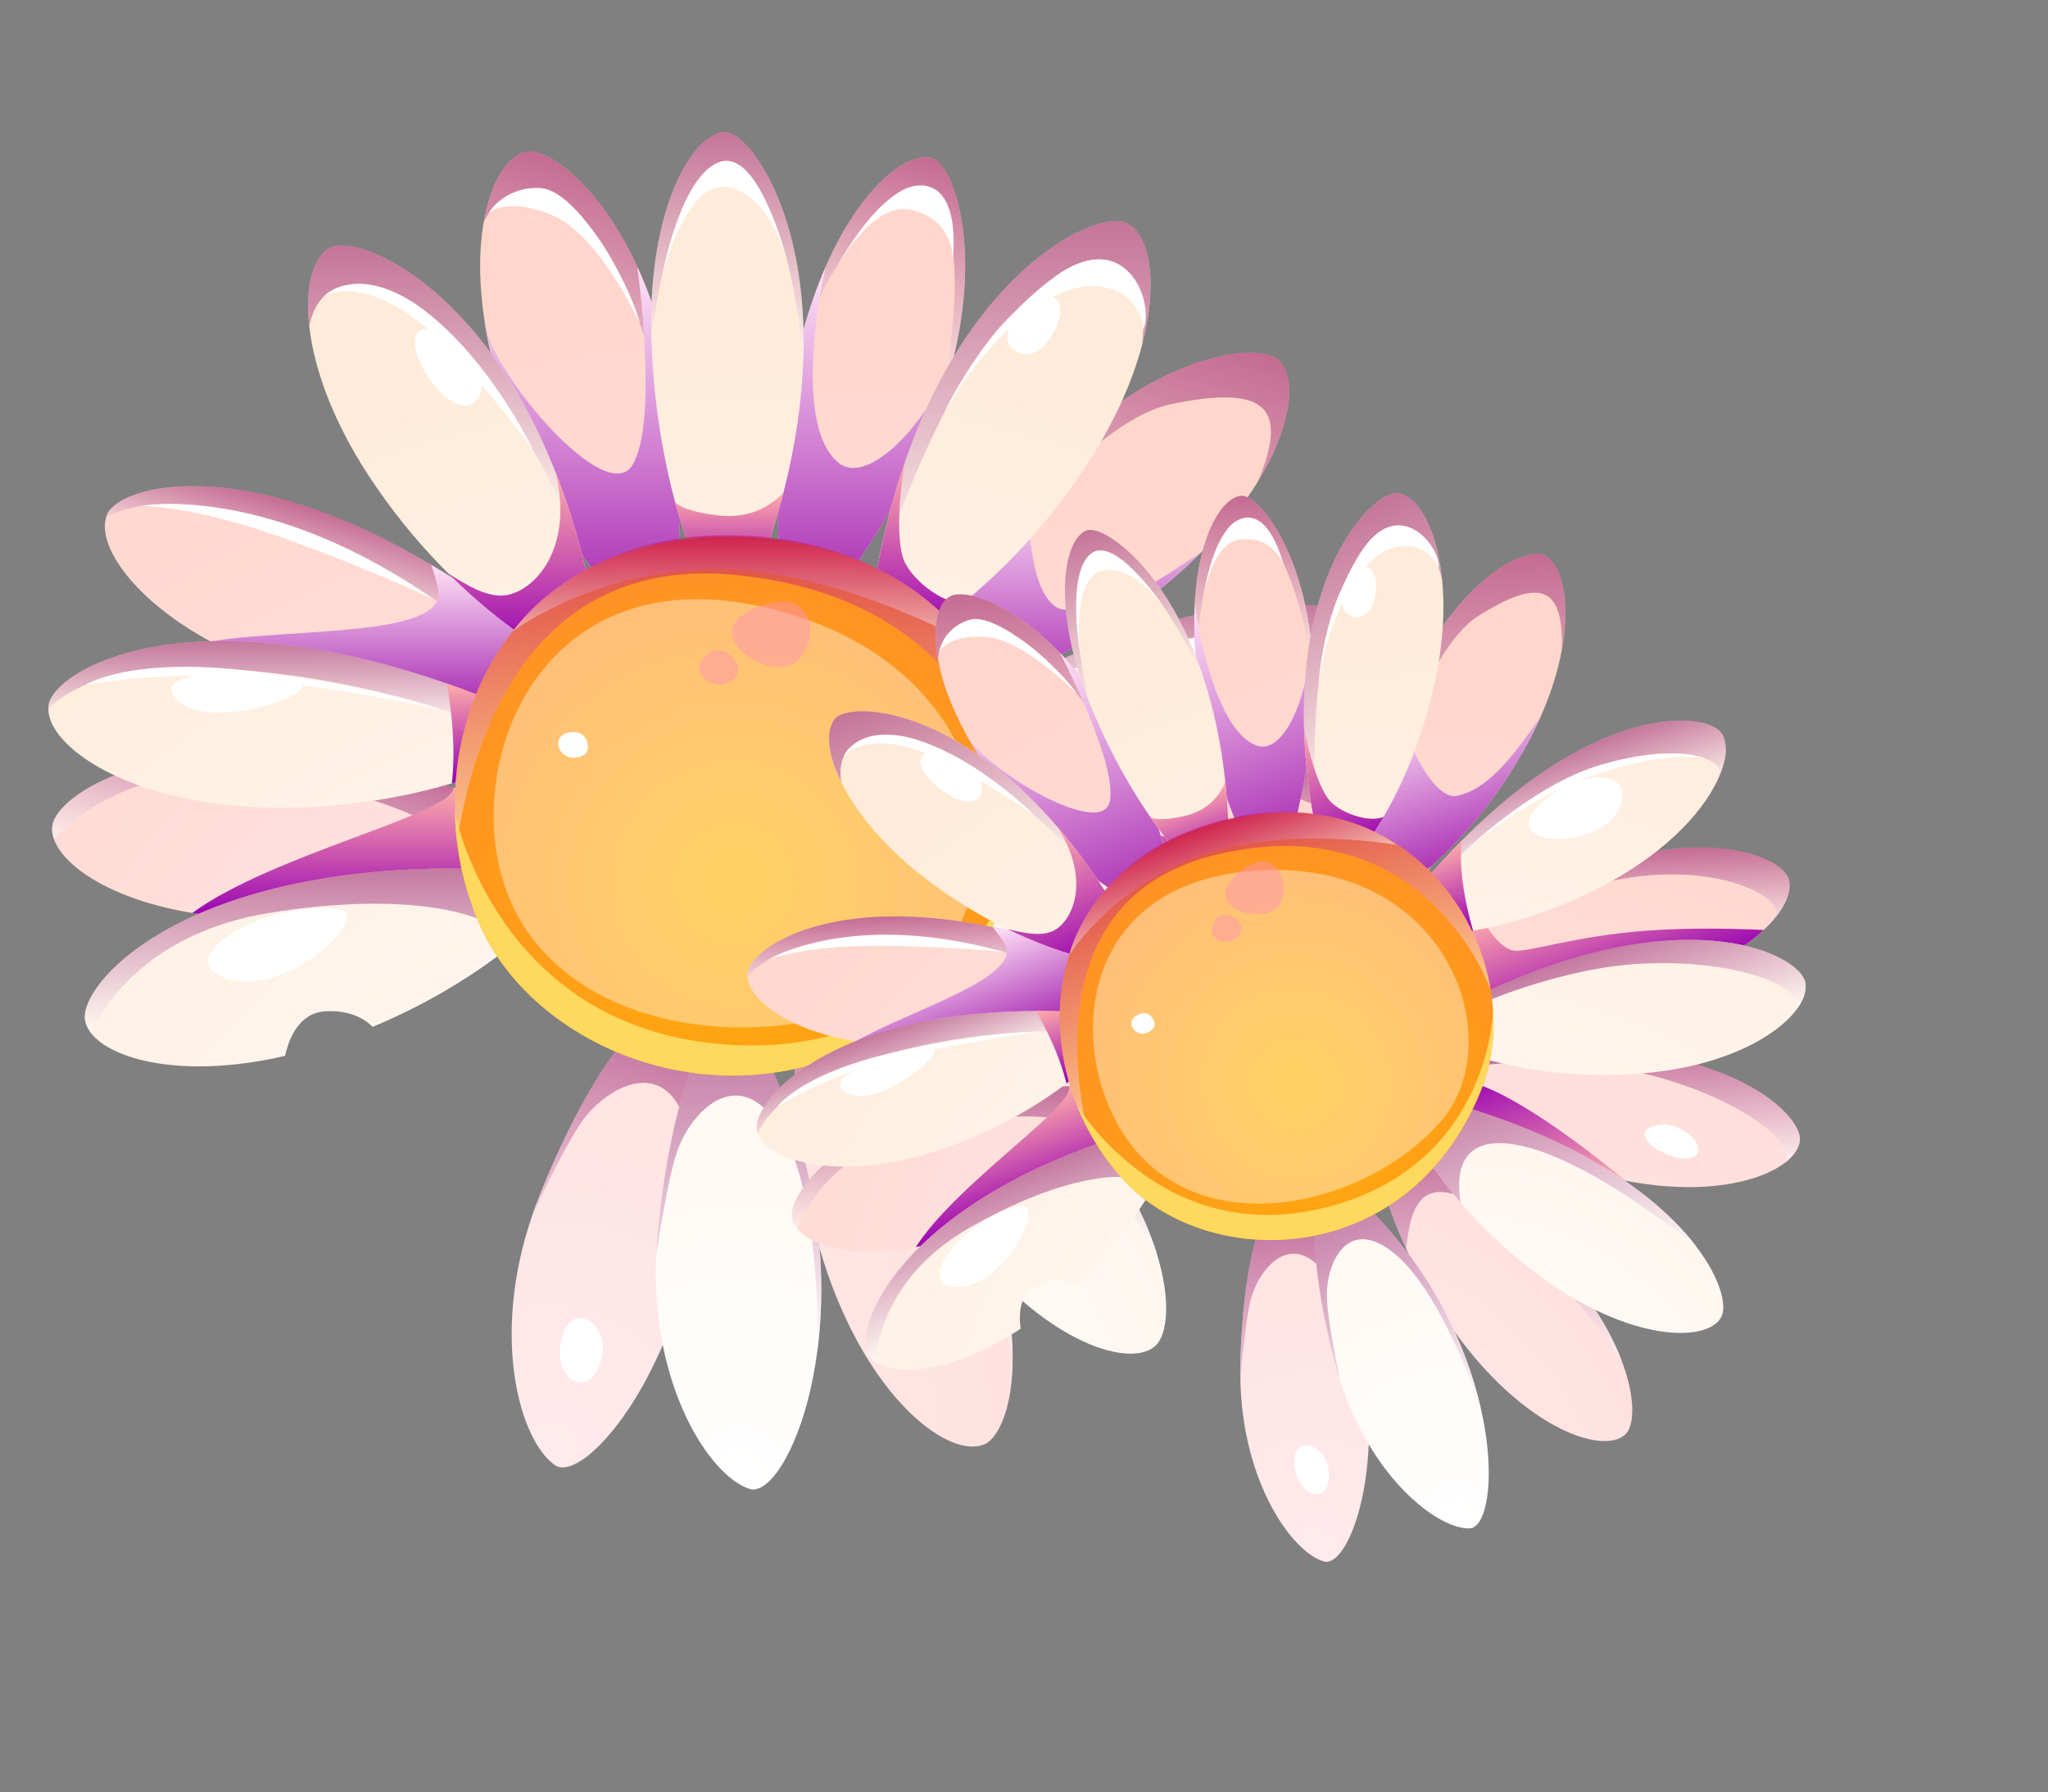 <svg width="1066" height="933" viewBox="0 0 1066 933" fill="none" xmlns="http://www.w3.org/2000/svg">
<rect x="0" y="0" width="1066" height="933" fill="#808080" stroke="none"/>
<g clip-path="url(#clip0_10_169)">
<path d="M27.2 430.3C29 411.7 96.8 367.9 236.1 410C243.833 412.267 251.8 414.867 260 417.8C261.467 418.267 262.967 418.8 264.5 419.4L265.3 429.7L266.9 448.9C266.9 448.9 218.6 476 144 478C127.9 478.4 113.2 477.4 100.1 475.3C58.9 468.6 33.4 451.5 28.1 437C27.9 436.3 27.6 435.5 27.5 434.8C27.1 433.2 27 431.7 27.2 430.3Z" fill="url(#paint0_radial_10_169)"/>
<path d="M54.7 272C54.8 271 55 270.1 55.3 269.3C55.4 268.7 55.7 268.1 55.9 267.5C63.1 252.4 126.7 235.7 224.5 294.1C243 305.1 262.7 318.9 283.5 335.8L280.9 345.8L280.8 346L276 364.5C276 364.5 221.5 374.1 150.4 351.3C145.133 349.567 140.133 347.767 135.4 345.9C79.6 324.2 52.5 290.2 54.7 272Z" fill="url(#paint1_radial_10_169)"/>
<path d="M251.9 115.1C255.1 97.1 261.9 84.9 269.8 80.5C271.2 79.7 272.6 79.2 274.1 79C284.7 77 311.9 95.7 331.7 138.8C344.8 167.3 354.6 206.4 354.3 257.3C354.3 257.367 354.3 257.4 354.3 257.4C354.2 271.9 353.2 287.3 351.3 303.6L341.6 307.3L323.6 314.3C323.6 314.3 284.1 275.6 261.1 204.5C257.2 192.4 254.5 180.9 252.7 170.2C252.633 169.933 252.567 169.633 252.5 169.3C252.5 169.033 252.467 168.733 252.4 168.4C252.4 168.267 252.367 168.167 252.3 168.1C252.3 167.967 252.3 167.8 252.3 167.6C249.1 147.1 249.3 129.3 251.9 115.1Z" fill="url(#paint2_radial_10_169)"/>
<path d="M415.7 531.8L434.4 526.9L444.4 524.2C508.1 602.4 526.5 665.4 527.1 705.2C527.033 705.267 527.033 705.3 527.1 705.3C527.5 732.1 519.9 748.4 512.7 751.8C511.3 752.4 509.8 752.8 508.3 753C488.4 755.4 450.1 723.3 428.9 657.4C420.5 631 416.5 607 414.8 587.2C411.9 553.4 415.7 531.8 415.7 531.8Z" fill="url(#paint3_radial_10_169)"/>
<path d="M475.6 506.5L485.1 492.5L486.4 490.5L489.3 486.2L492.2 481.9C658.4 510.2 701.3 590.2 693.3 608.4C692.7 609.8 691.9 611 690.8 612.2C688.3 615 684.4 617.3 679.4 619L678.1 619.4C656.9 625.8 617.2 620.9 571.5 594.4C570.433 593.733 569.333 593.067 568.2 592.4C504.2 553.8 475.6 506.5 475.6 506.5Z" fill="url(#paint4_radial_10_169)"/>
<path d="M506.8 434.6L510.6 415.7L512.1 408.2L512.6 405.5C525.8 402.4 538.5 399.9 550.5 397.9C687.6 375.6 747.3 425.2 747.1 443.5C747.1 444.9 746.8 446.4 746.3 447.9C744.2 453.8 738.4 459.8 729.2 465.1C726.2 466.8 722.8 468.5 719.1 470C697.9 478.6 665.7 483.2 625.6 477.5C551.7 467 506.8 434.6 506.8 434.6Z" fill="url(#paint5_radial_10_169)"/>
<path d="M481.9 338.3C482.9 336.233 483.866 334.167 484.8 332.1V332C500.6 299.5 517.8 273.6 535.2 253.2V253.1C593.6 184.6 654.1 177.2 665.3 187.3C666.4 188.3 667.4 189.5 668.1 190.9C674.3 201.7 670.9 224.3 654.8 250.6C647.6 262.4 637.8 275 625.3 287.5C620.8 292 615.9 296.6 610.6 301.1C553.8 349.6 499.9 361.8 499.9 361.8L488.2 346.6L481.9 338.3Z" fill="url(#paint6_radial_10_169)"/>
<path d="M416.1 179.8C416.6 177.7 417.2 175.6 417.7 173.5C417.7 173.4 417.7 173.4 417.8 173.4C421.3 160.5 425.4 149 429.8 138.9C429.8 138.833 429.8 138.8 429.8 138.8C446.7 100.3 468.5 81.9 481.8 81.9C483.2 81.833 484.466 82.033 485.6 82.5C495.7 86.4 511.3 126.3 495.9 188C494.3 194.333 492.333 200.9 490 207.7C479.7 238.3 461.9 273.3 432.9 311.2L424.1 309.8L407.8 307.2C407.8 307.2 397.5 254.4 416.1 179.8Z" fill="url(#paint7_radial_10_169)"/>
<path d="M277 632.9C278.1 629.5 279.3 626.2 280.7 622.8C287.8 605 294.7 590.5 300.9 578.7C318.4 546 331 534.8 331 534.8L360.8 546.3C372.5 609.1 360.9 664.4 343.5 703.6C327.6 739.3 306.9 761.6 294.7 763.8C292.4 764.2 290.3 763.9 288.7 762.7C270.5 749.8 255.3 696 277 632.9Z" fill="url(#paint8_radial_10_169)"/>
<path style="mix-blend-mode:multiply" opacity="0.5" d="M415.7 531.8L434.4 526.9L444.4 524.2C508.1 602.4 526.5 665.4 527.1 705.2C526.3 702.3 498.8 599.4 461.5 566.8C436.3 544.7 422.8 571.8 414.8 587.2C411.9 553.4 415.7 531.8 415.7 531.8Z" fill="url(#paint9_linear_10_169)"/>
<path style="mix-blend-mode:multiply" opacity="0.5" d="M304.1 582.2C297.2 591.3 286.1 613.3 277 632.9C278.1 629.5 279.3 626.2 280.7 622.8C287.8 605 294.7 590.5 300.9 578.7C318.4 546 331 534.8 331 534.8L360.8 546.3C372.5 609.1 360.9 664.4 343.5 703.6C344.8 699.6 367.7 628.4 358.3 589.2C348.5 548.8 317.9 564.4 304.1 582.2Z" fill="url(#paint10_linear_10_169)"/>
<path style="mix-blend-mode:multiply" opacity="0.5" d="M261.5 667.9C261.3 668.5 261.166 668.8 261.1 668.8C261.1 668.733 261.233 668.433 261.5 667.9Z" fill="url(#paint11_linear_10_169)"/>
<path style="mix-blend-mode:multiply" opacity="0.5" d="M260 417.8L239.3 438.8C239.3 438.8 212.9 413.9 134.5 403.9C73.4 396.1 39.9 424.2 28.1 437C27.833 436.267 27.633 435.533 27.5 434.8C27.1 433.2 27 431.7 27.2 430.2C29.2 410.7 104.5 363 260 417.8Z" fill="url(#paint12_linear_10_169)"/>
<path style="mix-blend-mode:multiply" opacity="0.5" d="M55.3 269.3C55.4 268.7 55.7 268.1 55.9 267.5C64.4 249.6 152.9 229.3 283.5 335.8L280.8 345.8V346L273.3 344.6C273.3 344.6 219.1 298.4 138.3 272C93.3 257.4 68.5 262.1 55.3 269.3Z" fill="url(#paint13_linear_10_169)"/>
<path style="mix-blend-mode:multiply" opacity="0.5" d="M269.8 80.5C271.2 79.7 272.6 79.2 274.1 79C291.6 75.7 355.2 129.4 354.3 257.3C353.7 253.7 337.3 136.8 296.8 108.9C270.8 91 257.9 103.5 251.9 115.2C255.1 97.1 261.9 84.9 269.8 80.5Z" fill="url(#paint14_linear_10_169)"/>
<path style="mix-blend-mode:multiply" opacity="0.5" d="M481.8 81.9C483.2 81.9 484.5 82.1 485.6 82.5C496.7 86.8 514.6 134.9 490 207.7V207.8C490 207.8 510.6 115.1 480.8 100.5C459.6 90.1 432 142.3 417.7 173.4C434.6 111.3 465 81.9 481.8 81.9Z" fill="url(#paint15_linear_10_169)"/>
<path style="mix-blend-mode:multiply" opacity="0.5" d="M484.8 332.1V332C553.2 190.5 650.8 174.2 665.3 187.3C666.4 188.3 667.4 189.5 668.1 190.9C674.3 201.7 670.9 224.3 654.8 250.6C669.9 214.2 661.6 199.5 609.6 210.4C557.6 221.2 484.8 332.1 484.8 332.1Z" fill="url(#paint16_linear_10_169)"/>
<path style="mix-blend-mode:multiply" opacity="0.5" d="M512.6 405.5C676.6 366.7 747.3 423.6 747.1 443.4C747.1 444.9 746.8 446.4 746.3 447.9C744.3 453.8 738.4 459.8 729.2 465.1C741.9 455.2 704.4 415.7 635.7 405.6C589.8 398.8 540 404 512.1 408.2L512.6 405.5Z" fill="url(#paint17_linear_10_169)"/>
<path style="mix-blend-mode:multiply" opacity="0.5" d="M489.3 486.2L492.2 481.9C658.4 510.2 701.3 590.2 693.3 608.4C692.7 609.8 691.9 611 690.8 612.2C688.3 615 684.4 617.3 679.4 619L678.1 619.4C694.1 605.7 645.5 548.1 583 517.8C546.9 500.3 512.1 491 489.3 486.2Z" fill="url(#paint18_linear_10_169)"/>
<path style="mix-blend-mode:multiply" d="M475.6 506.5L485.1 492.5C488.5 494.1 492.1 496.2 495.7 498.6C525 518.4 563.9 581.7 571.5 594.4C570.433 593.733 569.333 593.067 568.2 592.4C504.2 553.8 475.6 506.5 475.6 506.5Z" fill="url(#paint19_linear_10_169)"/>
<path style="mix-blend-mode:multiply" d="M553.6 426.3C561.8 430.7 596.2 431 643.4 443.9C672 451.7 700.8 462.6 719.1 470C697.9 478.6 665.7 483.2 625.6 477.5C551.7 467 506.8 434.6 506.8 434.6L510.6 415.7L512.1 408.2L512.6 405.5C525.8 402.4 538.5 399.9 550.5 397.9L541.8 404.7C541.8 404.7 545.3 421.9 553.6 426.3Z" fill="url(#paint20_linear_10_169)"/>
<path style="mix-blend-mode:multiply" d="M535.2 253.2C534.2 318.6 553.6 317.3 553.6 317.3C577.9 321.3 608.4 298.3 625.3 287.5C620.8 292 615.9 296.6 610.6 301.1C553.8 349.6 499.9 361.8 499.9 361.8L488.2 346.6L481.9 338.3C482.9 336.233 483.866 334.167 484.8 332.1V332C500.6 299.5 517.8 273.6 535.2 253.2Z" fill="url(#paint21_linear_10_169)"/>
<path style="mix-blend-mode:multiply" d="M407.8 307.2C407.8 307.2 397.5 254.4 416.1 179.8C416.6 177.7 417.2 175.6 417.7 173.5C417.7 173.4 417.7 173.4 417.8 173.4C421.3 160.5 425.4 149 429.8 138.9C429.1 141.8 411.4 220 436.3 240.8C450.6 252.7 479.6 225 495.9 188C494.3 194.333 492.333 200.9 490 207.7C479.7 238.3 461.9 273.3 432.9 311.2L424.1 309.8L407.8 307.2Z" fill="url(#paint22_linear_10_169)"/>
<path style="mix-blend-mode:multiply" d="M261.1 204.5C257.2 192.4 254.5 180.9 252.7 170.2C258 196.4 315.2 263.9 329 242.4C343.1 220.2 331.7 138.8 331.7 138.8C344.8 167.3 354.6 206.4 354.3 257.3C354.3 257.367 354.3 257.4 354.3 257.4C354.2 271.9 353.2 287.3 351.3 303.6L341.6 307.3L323.6 314.3C323.6 314.3 284.1 275.6 261.1 204.5Z" fill="url(#paint23_linear_10_169)"/>
<path style="mix-blend-mode:multiply" d="M150.4 351.3C145.1 349.6 113.2 336.1 108.4 334.2C149.7 326.7 234.1 332.5 228 306.4C227.2 302.8 226 298.7 224.5 294.1C243 305.1 262.7 318.9 283.5 335.8L280.9 345.8L280.8 346L276 364.5C276 364.5 221.5 374.1 150.4 351.3Z" fill="url(#paint24_linear_10_169)"/>
<path style="mix-blend-mode:multiply" d="M265.3 429.7L266.9 448.9C266.9 448.9 218.6 476 144 478C127.9 478.4 113.2 477.4 100.1 475.3C142.2 444.5 236.1 423.8 236.1 410C243.833 412.267 251.8 414.867 260 417.8C261.467 418.267 262.967 418.8 264.5 419.4L265.3 429.7Z" fill="url(#paint25_linear_10_169)"/>
<path d="M263.8 452.8C265.4 452.867 267 452.933 268.6 453L272.3 462.7L279.3 480.7C279.3 480.7 249.5 511.4 194 534.6C190 530.6 182.3 525.8 169.4 526.5C155.9 527.3 150.5 540.1 148.4 549.7C96 561.9 57.8 551.9 47.1 537.5C46.633 536.833 46.233 536.2 45.9 535.6C45.1 534.2 44.6 532.7 44.3 531.3C40.6 511.9 99.1 444.7 263.8 452.8Z" fill="url(#paint26_radial_10_169)"/>
<path d="M25.2 369C25.2 368.4 25.2 367.7 25.3 367.1C28.1 348.8 97 308.7 232.6 355.9C242.4 359.3 252.5 363.2 262.9 367.5L263.2 377.9V378L263.9 397.2C263.9 397.2 253.6 402.3 235.2 407.8C213.5 414.3 180.3 421.2 139.7 420.4C70.6 418.9 28.8 391.4 25.4 371.7C25.267 370.767 25.2 369.867 25.2 369Z" fill="url(#paint27_radial_10_169)"/>
<path d="M168.3 131.7C169.3 130.5 170.6 129.6 171.9 128.9C186.4 121.6 251 148.5 289.3 246.3C293.1 255.8 296.5 266 299.7 277C299.767 277.067 299.8 277.1 299.8 277.1C303.8 290.9 307.3 305.9 310.1 322.2L301.9 328.5L286.6 340.3C286.6 340.3 262.4 327.5 233.4 298.6C221.1 286.4 207.9 271.2 195.4 252.9C173.8 221.5 163.5 192.3 161 170C158.9 151.7 162 138.1 168.3 131.7Z" fill="url(#paint28_radial_10_169)"/>
<path d="M445.6 517.5L462.1 507.5L471 502.1C554.4 558.8 589.9 613.9 601.9 651.9C601.9 651.967 601.9 652 601.9 652C610 677.5 607.4 695.3 601.4 700.7C600.3 701.6 599 702.5 597.6 703.1C579.2 711 533.3 691.2 494.2 634.1C478.6 611.3 467.9 589.4 460.6 570.8C448.2 539.3 445.6 517.5 445.6 517.5Z" fill="url(#paint29_radial_10_169)"/>
<path d="M495.7 476.2L501.6 457.8L503.1 452.8L504.7 447.9C672 427.5 736 491.9 733.6 511.6C733.4 513.1 733 514.5 732.2 516C730.6 519.4 727.6 522.7 723.3 525.7L722.1 526.5C703.1 538.9 662.2 545.7 609 532C536.7 513.3 495.7 476.2 495.7 476.2Z" fill="url(#paint30_radial_10_169)"/>
<path d="M502.4 368.8C517.6 360.1 532.1 352.6 545.9 346.3C665.1 291.7 733.1 321 738 338.2C738.4 339.6 738.5 341.1 738.4 342.7C738.2 348.9 734.3 356.4 727 364C711 380.9 678.4 398.5 631.3 405.5C589.5 411.8 554.6 408.7 532.2 404.8C515.1 401.8 505.2 398.4 505.2 398.4L503.4 379.2L502.6 371.5L502.4 368.8Z" fill="url(#paint31_radial_10_169)"/>
<path d="M453.7 313.2C454.1 310.933 454.467 308.667 454.8 306.4V306.3C458.8 281.7 464.3 260 471 240.8V240.7C506.2 138.7 571.5 109 586.4 116.1C587.7 116.8 589 117.6 590.1 118.7C599.1 127.4 602.3 149.9 594.4 179.7V179.8C589.6 197.9 580.7 218.7 566.5 240.7C544 275.6 519.1 299.5 501.4 313.8C487.3 325.2 477.8 330.6 477.8 330.6L462.2 319.3L453.7 313.2Z" fill="url(#paint32_radial_10_169)"/>
<path d="M374.3 69.3C375.6 68.9 376.9 68.8 378.1 68.9C389.9 69.8 420.9 110.7 418.1 187.6C417.4 208 414.3 231 407.8 256.4C404 271.1 399.1 286.7 392.9 303.1L384.1 304.2L367.7 306.4C367.7 306.4 359.2 290.2 351.4 261.4C345.9 240.9 340.7 213.9 339.3 182C339.2 179.8 339.1 177.6 339 175.4C339 175.4 339 175.367 339 175.3C337.5 111.1 358.1 74.1 374.3 69.3Z" fill="url(#paint33_radial_10_169)"/>
<path d="M341.5 654.1C341.7 650.5 341.9 647 342.2 643.4C344 624.3 346.4 608.4 349.1 595.3C356.4 559 365.4 544.7 365.4 544.7L397.1 547.1C426.3 604 431 660.3 425.5 702.8C420.5 741.6 407 768.8 396 774.4C393.8 775.5 391.7 775.8 389.9 775.1C368.8 767.9 338.8 720.8 341.5 654.1Z" fill="url(#paint34_radial_10_169)"/>
<path style="mix-blend-mode:multiply" opacity="0.5" d="M445.6 517.5L462.1 507.5L471 502.1C554.4 558.8 589.9 613.9 601.9 651.9C600.3 649.3 549.5 565.3 504.4 544.7C473.9 530.7 463.9 553.8 460.6 570.8C448.2 539.3 445.6 517.5 445.6 517.5Z" fill="url(#paint35_linear_10_169)"/>
<path style="mix-blend-mode:multiply" opacity="0.5" d="M353.1 597.7C349 608.4 344.7 632.7 341.5 654.1C341.7 650.5 341.9 647 342.2 643.4C344 624.3 346.4 608.4 349.1 595.3C356.4 559 365.4 544.7 365.4 544.7L397.1 547.1C426.3 604 431 660.3 425.5 702.8C425.6 698.6 427.3 623.8 407 588.9C386.1 553 361.2 576.7 353.1 597.7Z" fill="url(#paint36_linear_10_169)"/>
<path style="mix-blend-mode:multiply" opacity="0.5" d="M336.7 692C336.7 692.667 336.667 693 336.6 693C336.6 692.933 336.633 692.6 336.7 692Z" fill="url(#paint37_linear_10_169)"/>
<path style="mix-blend-mode:multiply" opacity="0.5" d="M263.8 452.8L250 478.9C250 478.9 217.6 462.6 139.6 475.4C78.8 485.4 54.8 521.8 47.1 537.5C46.633 536.833 46.233 536.2 45.9 535.6C45.1 534.2 44.6 532.7 44.3 531.3C40.6 511.9 99.1 444.7 263.8 452.8Z" fill="url(#paint38_linear_10_169)"/>
<path style="mix-blend-mode:multiply" opacity="0.5" d="M25.2 369C25.2 368.4 25.2 367.7 25.3 367.1C28.3 347.5 107.3 302.8 262.9 367.5L263.2 377.9V378L255.7 378.8C255.7 378.8 190.5 350.1 105.5 347.9C58.2 346.7 35.8 358.4 25.2 369Z" fill="url(#paint39_linear_10_169)"/>
<path style="mix-blend-mode:multiply" opacity="0.5" d="M168.3 131.7C169.3 130.5 170.6 129.6 171.9 128.9C187.8 120.8 264 154.1 299.7 277C298.2 273.6 249.1 166.3 202.2 151.2C172.2 141.5 163.4 157.1 161 170C158.9 151.7 162 138.1 168.3 131.7Z" fill="url(#paint40_linear_10_169)"/>
<path style="mix-blend-mode:multiply" opacity="0.5" d="M374.3 69.3C375.6 68.9 376.9 68.8 378.1 68.9C389.9 69.8 420.9 110.7 418.1 187.6C418.1 187.6 411.4 92.9 378.6 87.4C355.4 83.5 343.8 141.4 339 175.3C337.5 111.1 358.1 74.1 374.3 69.3Z" fill="url(#paint41_linear_10_169)"/>
<path style="mix-blend-mode:multiply" opacity="0.5" d="M454.8 306.4V306.3C479.8 151.2 568.7 107.7 586.4 116.1C587.7 116.8 589 117.6 590.1 118.7C599.1 127.4 602.3 149.9 594.4 179.7V179.8C598.5 140.5 586.3 128.8 539.6 154.1C492.9 179.4 454.8 306.4 454.8 306.4Z" fill="url(#paint42_linear_10_169)"/>
<path style="mix-blend-mode:multiply" opacity="0.5" d="M502.4 368.8C648.5 284.8 732.5 319 738 338.2C738.4 339.6 738.5 341.1 738.4 342.7C738.2 348.9 734.3 356.4 727 364C736.3 350.9 689.1 323.8 620.4 333.7C574.4 340.4 528.2 359.6 502.6 371.5L502.4 368.8Z" fill="url(#paint43_linear_10_169)"/>
<path style="mix-blend-mode:multiply" opacity="0.5" d="M503.1 452.8L504.7 447.9C672 427.5 736 491.9 733.6 511.6C733.4 513.1 733 514.5 732.2 516C730.6 519.4 727.6 522.7 723.3 525.7L722.1 526.5C733.5 508.8 670.5 467.5 601.9 456.3C562.3 449.9 526.4 450.9 503.1 452.8Z" fill="url(#paint44_linear_10_169)"/>
<path style="mix-blend-mode:multiply" d="M502.6 371.5L502.4 368.8C517.6 360.1 532.1 352.6 545.9 346.3C534.7 368 532.5 399.7 532.2 404.8C515.1 401.8 505.2 398.4 505.2 398.4L503.4 379.2L502.6 371.5Z" fill="url(#paint45_linear_10_169)"/>
<path style="mix-blend-mode:multiply" d="M462.2 319.3L453.7 313.2C454.1 310.933 454.467 308.667 454.8 306.4V306.3C458.8 281.7 464.3 260 471 240.8C468.4 255.2 466.4 278.1 469.9 290C473 300.8 490.7 314.8 501.4 313.8C487.3 325.2 477.8 330.6 477.8 330.6L462.2 319.3Z" fill="url(#paint46_linear_10_169)"/>
<path style="mix-blend-mode:multiply" d="M367.7 306.4C367.7 306.4 359.2 290.2 351.4 261.4C355.8 265.9 368.2 267.7 374.5 268.4C387.3 269.7 398.9 265.9 407.8 256.4C404 271.1 399.1 286.7 392.9 303.1L384.1 304.2L367.7 306.4Z" fill="url(#paint47_linear_10_169)"/>
<path style="mix-blend-mode:multiply" d="M286.6 340.3C286.6 340.3 262.4 327.5 233.4 298.6C243.1 304.7 254.1 311.6 263.9 309.8C278.5 307.1 298.6 285.7 289.3 246.3C293.1 255.8 296.5 266 299.7 277C299.767 277.067 299.8 277.1 299.8 277.1C303.8 290.9 307.3 305.9 310.1 322.2L301.9 328.5L286.6 340.3Z" fill="url(#paint48_linear_10_169)"/>
<path style="mix-blend-mode:multiply" d="M263.2 378L263.9 397.2C263.9 397.2 253.6 402.3 235.2 407.8C237.1 390.6 235.5 372.5 232.6 355.9C242.4 359.3 252.5 363.2 262.9 367.5L263.2 377.9V378Z" fill="url(#paint49_linear_10_169)"/>
<path d="M242.2 378.1C244.6 369 248 360.2 252.2 351.7C274.6 307 321.9 274.2 396.5 280.3C454.9 285.1 493.9 313.8 514.5 350.7C519.1 358.8 522.7 367.4 525.5 376.1C532.7 398.7 534 422.7 529.7 445.4C528.8 450 527.7 454.5 526.3 459C525.566 461.333 524.8 463.6 524 465.8C522.066 471.2 519.766 476.433 517.1 481.5C512.2 490.6 506.2 499.1 499.1 506.6C411.8 599.3 285.3 558 250.5 483.3C250.033 482.233 249.6 481.167 249.2 480.1C247.066 475.367 245.233 470.467 243.7 465.4C240.9 456.7 239 447.6 237.9 438.4C237.3 433.467 236.933 428.467 236.8 423.4C236.4 408.2 238.1 392.8 242.2 378.1Z" fill="url(#paint50_radial_10_169)"/>
<path style="mix-blend-mode:multiply" opacity="0.5" d="M396.5 280.3C501 288.8 543.4 374.3 529.7 445.4C529.7 442.1 529.5 315.1 384.6 299.5C274.3 287.7 245.4 387.8 237.9 438.4C228.2 359.6 277.6 270.6 396.5 280.3Z" fill="url(#paint51_linear_10_169)"/>
<path d="M236.8 423.4C237.5 426.7 259.7 532.5 373.1 543.4C486.6 554.4 525.2 461.8 526.3 459C520.9 476.8 511.8 493.2 499.1 506.6C411.8 599.3 285.3 558 250.5 483.3C244.1 469.3 239.8 454 237.9 438.4C237.3 433.467 236.933 428.467 236.8 423.4Z" fill="#FED95E"/>
<g style="mix-blend-mode:soft-light" opacity="0.4">
<path d="M465.8 516.5C531.4 482.5 533.4 352.5 405 317.9C276.5 283.3 234.5 408 268 474C301.4 540 402.5 549.4 465.8 516.5Z" fill="#FEFFFA"/>
</g>
<path style="mix-blend-mode:multiply" opacity="0.5" d="M503.1 334.2C503.1 334.2 435.4 296 372 296.5C308.6 296.9 266.9 328.7 266.9 328.7C266.9 328.7 299.6 278.5 378.6 278.7C468.9 278.9 503.1 334.2 503.1 334.2Z" fill="url(#paint52_linear_10_169)"/>
<g style="mix-blend-mode:multiply" opacity="0.5">
<path d="M414.6 344.4C427.6 332.9 424.3 303.4 392.8 316.7C361.3 330 401.6 356 414.6 344.4Z" fill="#FF93AD"/>
<path d="M378 355.9C392.8 351 378.2 332.5 368.1 340.6C358.1 348.7 368.7 359 378 355.9Z" fill="#FF93AD"/>
</g>
<g style="mix-blend-mode:soft-light">
<path d="M595 171.7C595 171.7 594.5 150.8 570.4 149C546.2 147.2 511.8 178 491.3 215.3C491.3 215.3 509.6 173.6 548 144.8C586.4 116.1 601.3 158.2 595 171.7Z" fill="white"/>
</g>
<g style="mix-blend-mode:soft-light">
<path d="M495.9 135C495.9 135 496.8 113.7 473.3 109.1C449.8 104.4 426.7 154.8 426.7 154.8C426.7 154.8 454.1 98.4 477.6 96.6C501.1 94.8 495.9 135 495.9 135Z" fill="white"/>
</g>
<g style="mix-blend-mode:soft-light">
<path d="M411.8 144.8C411.8 144.8 405.2 105.2 381.1 97.9C356.9 90.7 344.4 144.8 344.4 144.8C344.4 144.8 353.9 91.2 374.7 84.3C395.6 77.5 409.9 135.5 411.8 144.8Z" fill="white"/>
</g>
<g style="mix-blend-mode:soft-light">
<path d="M333 168.1C333 168.1 312 122.8 288.2 112.4C264.4 101.9 254.4 110.9 254.4 110.9C254.4 110.9 262.4 96.9 281.3 97.9C300.3 98.9 327.4 146.3 333 168.1Z" fill="white"/>
</g>
<g style="mix-blend-mode:soft-light">
<path d="M277.3 234C277.3 234 240.1 182.3 212.5 163.5C184.8 144.6 169 153.9 169 153.9C169 153.9 186.8 135.7 221.2 161.9C255.7 188.2 277.3 234 277.3 234Z" fill="white"/>
</g>
<g style="mix-blend-mode:soft-light">
<path d="M720.8 349.6C720.8 349.6 699.5 336.3 645.4 335.4C591.2 334.6 542.1 354.9 542.1 354.9C542.1 354.9 602.5 327.7 652.5 330.6C702.5 333.5 720.8 349.6 720.8 349.6Z" fill="white"/>
</g>
<g style="mix-blend-mode:soft-light">
<path d="M225.8 312C225.8 312 187.6 294.1 143.5 278.7C99.4 263.2 73.6 263.4 73.6 263.4C73.6 263.4 137.9 251.1 225.8 312Z" fill="white"/>
</g>
<path d="M230 369.5C230 369.5 181.1 358.8 132.2 353.6C83.2 348.3 44.1 356.8 44.1 356.8C44.1 356.8 66.6 341.6 131 349.4C195.3 357.1 230 369.5 230 369.5Z" fill="white"/>
<path d="M244.3 210.8C261.3 204.9 240.8 170 222.3 171.1C203.9 172.2 229.8 215.8 244.3 210.8Z" fill="white"/>
<path d="M154 354.9C172.7 358.4 114.9 380.2 95.1 366.5C75.3 352.8 107 346.1 154 354.9Z" fill="white"/>
<path d="M176.4 473.4C194.7 475.7 149.5 519.8 118.1 509.5C86.8 499.2 137.9 468.4 176.4 473.4Z" fill="white"/>
<path d="M653.9 362.5C677.8 340.6 634.9 326.1 601.9 342.7C568.9 359.3 631.2 383.2 653.9 362.5Z" fill="white"/>
<path d="M620.4 595.1C634 594.4 621.7 567.1 601.9 566.9C582.1 566.6 606.7 595.8 620.4 595.1Z" fill="white"/>
<path d="M310.1 714.6C323 692.2 298.4 674.6 292.6 695.7C286.8 716.8 303.4 726.3 310.1 714.6Z" fill="white"/>
<path d="M545.9 154.8C560.1 153 546.6 189.8 530.8 183.7C515 177.5 531.7 156.6 545.9 154.8Z" fill="white"/>
<path d="M304 393.1C307.7 391.3 306.9 379.2 296 381.4C285.2 383.6 291.9 399.2 304 393.1Z" fill="white"/>
</g>
<g clip-path="url(#clip1_10_169)">
<path d="M412.395 634.92C408.671 620.682 445.369 570.606 556.357 565.503C562.5 565.168 568.899 565.018 575.555 565.055C576.73 565.019 577.947 565.023 579.205 565.068L582.552 572.484L588.87 586.281C588.87 586.281 561.622 618.917 508.797 639.821C497.388 644.309 486.603 647.396 476.667 649.252C445.39 655.019 422.542 648.999 414.844 639.645C414.512 639.179 414.082 638.665 413.822 638.173C413.105 637.092 412.629 636.008 412.395 634.92Z" fill="url(#paint53_radial_10_169)"/>
<path d="M389.415 510.575C389.217 509.809 389.118 509.09 389.117 508.42C389.026 507.95 389.079 507.428 389.061 506.931C390.143 493.879 431.138 464.958 516.832 482.726C533.029 486.053 550.839 491.139 570.272 498.234L571.106 506.314L571.088 506.488L572.639 521.433C572.639 521.433 536.241 542.729 479.238 544.362C475.003 544.45 470.942 544.42 467.053 544.27C421.291 542.734 392.745 524.621 389.415 510.575Z" fill="url(#paint54_radial_10_169)"/>
<path d="M488.203 343.084C485.642 328.926 487.219 318.125 491.684 312.811C492.47 311.854 493.337 311.119 494.356 310.581C501.4 306.34 525.895 313.102 551.671 339.852C568.721 357.539 586.266 383.932 599.766 421.69C599.784 421.739 599.793 421.764 599.793 421.764C603.628 432.524 607.062 444.185 610.095 456.746L604.153 462.01L593.163 471.878C593.163 471.878 554.481 453.514 518.871 406.869C512.821 398.927 507.791 391.117 503.621 383.665C503.501 383.485 503.373 383.28 503.235 383.051C503.163 382.853 503.059 382.64 502.921 382.411C502.885 382.312 502.834 382.247 502.769 382.215C502.733 382.116 502.688 381.992 502.634 381.844C494.822 367.502 490.169 354.273 488.203 343.084Z" fill="url(#paint55_radial_10_169)"/>
<path d="M717.647 608.908L729.703 600.412L736.129 595.81C802.765 637.114 832.902 678.96 844.054 708.267C844.025 708.334 844.034 708.358 844.081 708.341C851.588 728.076 850.544 742.121 846.309 746.513C845.47 747.321 844.504 748.008 843.485 748.546C829.897 755.504 793.851 741.713 760.93 698.449C747.808 681.093 738.481 664.368 731.93 650.153C720.748 625.887 717.647 608.908 717.647 608.908Z" fill="url(#paint56_radial_10_169)"/>
<path d="M753.678 574.584L756.702 561.747L757.093 559.928L758.009 555.989L758.925 552.051C885.437 529.729 937.679 577.782 936.86 593.337C936.808 594.53 936.56 595.627 936.096 596.801C935.062 599.525 932.892 602.243 929.773 604.803L928.951 605.438C915.511 615.695 885.792 622.404 845.962 614.685C845.019 614.469 844.052 614.262 843.062 614.064C786.881 602.152 753.678 574.584 753.678 574.584Z" fill="url(#paint57_radial_10_169)"/>
<path d="M756.624 513.235L754.25 498.255L753.302 492.312L752.933 490.183C761.54 484.452 769.951 479.295 777.996 474.69C870.059 422.487 926.128 443.661 930.915 457.26C931.292 458.296 931.482 459.485 931.529 460.725C931.616 465.64 929.084 471.591 923.931 477.91C922.243 479.949 920.269 482.093 918.026 484.167C905.178 496.053 883.384 507.842 853.164 514.062C797.472 525.53 756.624 513.235 756.624 513.235Z" fill="url(#paint58_radial_10_169)"/>
<path d="M712.866 448.43C713.024 446.64 713.159 444.858 713.27 443.086L713.243 443.012C715.788 414.839 721.114 391.188 728.064 371.556L728.037 371.482C751.356 305.569 792.639 284.339 803.372 288.9C804.428 289.354 805.467 289.982 806.345 290.836C813.69 297.217 817.347 314.832 812.916 338.493C810.945 349.103 807.33 360.981 801.756 373.489C799.75 377.992 797.484 382.673 794.905 387.384C767.342 438.076 732.073 461.14 732.073 461.14L719.609 452.934L712.866 448.43Z" fill="url(#paint59_radial_10_169)"/>
<path d="M623.092 348.229C622.884 346.544 622.747 344.834 622.539 343.149C622.512 343.075 622.512 343.075 622.583 343.049C621.611 332.588 621.446 323.008 621.872 314.385C621.854 314.336 621.845 314.311 621.845 314.311C623.561 281.411 634.197 262.114 643.711 258.651C644.694 258.237 645.654 258.056 646.591 258.106C654.866 258.364 676.776 283.839 682.384 333.523C682.946 338.628 683.309 344.001 683.472 349.642C684.348 374.976 681.046 405.52 670.513 441.127L663.841 442.381L651.481 444.7C651.481 444.7 629.887 408.296 623.092 348.229Z" fill="url(#paint60_radial_10_169)"/>
<path d="M645.671 719.861C645.542 717.057 645.511 714.302 645.597 711.421C645.88 696.395 646.908 683.865 648.164 673.516C651.872 644.753 657.867 633.181 657.867 633.181L682.282 633.936C707.572 677.378 714.174 721.335 712.29 754.884C710.535 785.451 701.736 807.349 693.602 812.154C692.064 813.049 690.481 813.373 689.013 812.902C672.519 808.091 647.15 772.222 645.671 719.861Z" fill="url(#paint61_radial_10_169)"/>
<path style="mix-blend-mode:multiply" opacity="0.5" d="M717.647 608.908L729.703 600.412L736.129 595.81C802.765 637.114 832.902 678.96 844.055 708.267C842.701 706.328 795.305 637.314 759.839 622.893C735.859 613.094 733.503 636.67 731.93 650.153C720.749 625.887 717.647 608.908 717.647 608.908Z" fill="url(#paint62_linear_10_169)"/>
<path style="mix-blend-mode:multiply" opacity="0.5" d="M651.396 675.273C648.912 683.806 646.9 702.982 645.671 719.861C645.542 717.057 645.511 714.302 645.597 711.421C645.88 696.395 646.909 683.865 648.164 673.516C651.872 644.753 657.867 633.181 657.867 633.181L682.283 633.936C707.572 677.378 714.175 721.335 712.29 754.884C712.142 751.584 709.339 692.915 692.053 666.344C674.158 638.989 656.472 658.504 651.396 675.273Z" fill="url(#paint63_linear_10_169)"/>
<path style="mix-blend-mode:multiply" opacity="0.5" d="M644.014 749.806C644.033 750.302 644.018 750.559 643.97 750.576C643.952 750.527 643.967 750.27 644.014 749.806Z" fill="url(#paint64_linear_10_169)"/>
<path style="mix-blend-mode:multiply" opacity="0.5" d="M575.555 565.055L566.406 585.99C566.406 585.99 540.812 574.431 482.036 587.44C436.228 597.574 419.836 627.097 414.844 639.645C414.456 639.172 414.115 638.681 413.822 638.173C413.105 637.092 412.629 636.008 412.368 634.846C408.545 619.89 449.557 564.974 575.555 565.055Z" fill="url(#paint65_linear_10_169)"/>
<path style="mix-blend-mode:multiply" opacity="0.5" d="M389.117 508.42C389.026 507.95 389.079 507.428 389.061 506.931C390.318 491.468 448.155 453.398 570.272 498.234L571.034 506.34L571.088 506.488L565.346 507.404C565.346 507.404 514.128 487.315 449.216 488.809C413.093 489.717 396.619 499.653 389.117 508.42Z" fill="url(#paint66_linear_10_169)"/>
<path style="mix-blend-mode:multiply" opacity="0.5" d="M491.685 312.811C492.47 311.854 493.337 311.119 494.356 310.581C505.985 303.582 565.949 326.775 599.766 421.69C598.367 419.181 555.138 336.914 518.65 326.805C495.229 320.323 489.369 332.935 488.23 343.158C485.642 328.926 487.219 318.125 491.685 312.811Z" fill="url(#paint67_linear_10_169)"/>
<path style="mix-blend-mode:multiply" opacity="0.5" d="M643.711 258.651C644.712 258.287 645.696 258.096 646.591 258.106C655.69 258.399 681.454 289.346 683.472 349.642L683.499 349.716C683.499 349.716 673.258 275.73 648.007 272.681C630.04 270.501 624.362 316.329 622.512 343.075C617.869 292.704 631.693 263.025 643.711 258.651Z" fill="url(#paint68_linear_10_169)"/>
<path style="mix-blend-mode:multiply" opacity="0.5" d="M713.27 443.086L713.243 443.011C724.046 320.455 789.47 282.978 803.372 288.9C804.428 289.354 805.467 289.982 806.345 290.836C813.69 297.217 817.347 314.832 812.916 338.493C813.91 307.616 804.012 298.895 769.752 320.502C735.465 342.036 713.27 443.086 713.27 443.086Z" fill="url(#paint69_linear_10_169)"/>
<path style="mix-blend-mode:multiply" opacity="0.5" d="M752.933 490.183C859.792 418.762 925.697 442.476 930.888 457.186C931.292 458.296 931.482 459.485 931.528 460.725C931.688 465.614 929.084 471.591 923.931 477.91C930.348 467.275 892.88 447.798 841.016 458.207C806.351 465.124 772.128 481.939 753.302 492.312L752.933 490.183Z" fill="url(#paint70_linear_10_169)"/>
<path style="mix-blend-mode:multiply" opacity="0.5" d="M758.009 555.989L758.925 552.051C885.437 529.729 937.679 577.782 936.86 593.337C936.808 594.53 936.56 595.627 936.096 596.801C935.062 599.525 932.892 602.243 929.773 604.803L928.951 605.438C936.705 591.13 886.421 561.144 833.549 554.986C803.011 551.431 775.612 553.607 758.009 555.989Z" fill="url(#paint71_linear_10_169)"/>
<path style="mix-blend-mode:multiply" d="M753.678 574.584L756.702 561.747C759.565 562.046 762.706 562.663 765.928 563.502C792.222 570.531 837.103 607.262 845.961 614.685C845.019 614.469 844.052 614.262 843.062 614.064C786.881 602.152 753.678 574.584 753.678 574.584Z" fill="url(#paint72_linear_10_169)"/>
<path style="mix-blend-mode:multiply" d="M787.865 494.906C794.916 496.028 819.604 487.294 856.843 484.555C879.403 482.883 902.942 483.453 918.026 484.167C905.178 496.053 883.384 507.841 853.164 514.062C797.472 525.53 756.624 513.235 756.624 513.235L754.25 498.255L753.302 492.312L752.932 490.183C761.539 484.452 769.95 479.295 777.996 474.69L773.604 481.989C773.604 481.989 780.742 493.81 787.865 494.906Z" fill="url(#paint73_linear_10_169)"/>
<path style="mix-blend-mode:multiply" d="M728.064 371.556C744.97 420.23 758.497 414.217 758.497 414.217C776.957 410.851 792.577 385.884 801.756 373.489C799.75 377.992 797.484 382.673 794.905 387.384C767.342 438.076 732.073 461.14 732.073 461.14L719.609 452.934L712.866 448.43C713.024 446.64 713.159 444.858 713.27 443.086L713.243 443.012C715.788 414.839 721.114 391.188 728.064 371.556Z" fill="url(#paint74_linear_10_169)"/>
<path style="mix-blend-mode:multiply" d="M651.481 444.7C651.481 444.7 629.887 408.296 623.092 348.229C622.884 346.544 622.747 344.834 622.539 343.149C622.512 343.075 622.512 343.075 622.583 343.049C621.611 332.588 621.446 323.008 621.872 314.385C622.152 316.714 630.561 379.212 653.977 388.126C667.412 393.212 680.693 365.157 682.384 333.523C682.946 338.628 683.309 344.001 683.472 349.642C684.348 374.976 681.046 405.52 670.513 441.126L663.841 442.381L651.481 444.7Z" fill="url(#paint75_linear_10_169)"/>
<path style="mix-blend-mode:multiply" d="M518.871 406.869C512.821 398.927 507.791 391.117 503.621 383.665C514.471 401.68 573.575 436.756 577.653 417.247C581.758 397.142 551.671 339.852 551.671 339.852C568.721 357.539 586.266 383.932 599.766 421.69C599.784 421.739 599.793 421.764 599.793 421.764C603.628 432.524 607.062 444.184 610.095 456.746L604.153 462.01L593.163 471.878C593.163 471.878 554.481 453.514 518.871 406.869Z" fill="url(#paint76_linear_10_169)"/>
<path style="mix-blend-mode:multiply" d="M479.238 544.362C474.989 544.484 448.532 542.795 444.587 542.639C472.109 526.334 534.045 508.653 522.65 490.92C521.107 488.464 519.144 485.741 516.832 482.726C533.029 486.053 550.839 491.139 570.272 498.234L571.106 506.314L571.088 506.488L572.639 521.433C572.639 521.433 536.241 542.729 479.238 544.362Z" fill="url(#paint77_linear_10_169)"/>
<path style="mix-blend-mode:multiply" d="M582.552 572.484L588.87 586.281C588.87 586.281 561.622 618.917 508.797 639.821C497.388 644.308 486.603 647.395 476.667 649.252C498.483 615.49 560.075 575.719 556.357 565.503C562.5 565.168 568.899 565.018 575.555 565.055C576.73 565.019 577.947 565.023 579.205 565.068L582.552 572.484Z" fill="url(#paint78_linear_10_169)"/>
<path d="M587.704 589.975C588.866 589.608 590.029 589.241 591.191 588.873L596.451 595.091L606.308 606.593C606.308 606.593 593.263 637.078 559.814 668.702C555.875 666.782 549.073 665.234 540.034 669.111C530.593 673.218 530.179 684.099 531.263 691.752C497.067 714.426 467.047 716.969 455.514 709.095C455 708.723 454.543 708.359 454.143 708.001C453.194 707.173 452.432 706.193 451.84 705.235C443.966 691.837 467.707 626.86 587.704 589.975Z" fill="url(#paint79_radial_10_169)"/>
<path d="M394.448 590.062C394.286 589.618 394.098 589.099 394.008 588.629C391.08 574.353 429.561 526.73 539.277 526.366C547.203 526.332 555.479 526.589 564.077 527.064L567.094 534.685L567.121 534.759L572.794 548.79C572.794 548.79 566.801 555.247 555.121 564.109C541.349 574.571 519.46 588.322 490.202 598.301C440.369 615.181 403.059 605.707 395.319 592.008C394.972 591.352 394.681 590.703 394.448 590.062Z" fill="url(#paint80_radial_10_169)"/>
<path d="M432.874 377.139C433.266 375.99 433.954 374.985 434.695 374.129C443.1 364.95 496.558 368.044 550.306 430.47C555.584 436.514 560.764 443.179 566.017 450.489C566.083 450.521 566.115 450.537 566.115 450.537C572.695 459.711 579.24 469.904 585.635 481.241L581.467 488.04L573.702 500.759C573.702 500.759 552.942 497.584 524.411 483.74C512.325 477.911 498.787 470.096 484.915 459.804C461.004 442.183 445.768 423.249 437.972 407.392C431.539 394.392 430.092 383.517 432.874 377.139Z" fill="url(#paint81_radial_10_169)"/>
<path d="M735.183 590.537L744.291 578.839L749.203 572.524C824.138 592.784 864.378 624.33 883.2 649.336C883.218 649.385 883.227 649.41 883.227 649.41C895.892 666.178 898.828 680.031 895.991 685.591C895.447 686.544 894.759 687.548 893.92 688.357C882.886 698.996 844.718 696.289 801.364 664.199C784.061 651.383 770.507 637.957 760.273 626.088C742.916 605.998 735.183 590.537 735.183 590.537Z" fill="url(#paint82_radial_10_169)"/>
<path d="M759.892 546.92L759.155 531.763L758.881 527.671L758.705 523.628C872.883 464.968 936.015 495.979 939.607 511.187C939.868 512.349 939.959 513.49 939.791 514.809C939.562 517.742 938.305 520.966 936.038 524.306L935.395 525.211C925.145 539.337 897.72 555.02 855.973 558.729C799.217 563.71 759.892 546.92 759.892 546.92Z" fill="url(#paint83_radial_10_169)"/>
<path d="M735.748 465.671C744.277 455.273 752.628 445.946 760.802 437.689C831.358 366.236 887.894 370.222 896.034 381.679C896.697 382.611 897.173 383.695 897.532 384.906C899.06 389.547 898.291 396.115 895.117 403.642C888.225 420.318 869.647 441.834 837.842 459.279C809.638 474.826 783.838 481.617 766.764 484.562C753.724 486.793 745.726 486.854 745.726 486.854L739.265 473.11L736.618 467.618L735.748 465.671Z" fill="url(#paint84_radial_10_169)"/>
<path d="M685.931 437.192C685.606 435.409 685.258 433.636 684.885 431.871L684.858 431.797C681.092 412.545 679.179 395.049 678.799 379.092L678.772 379.018C676.469 294.346 715.177 255.358 727.749 256.735C728.867 256.915 730.013 257.169 731.096 257.696C739.878 261.794 748.229 277.616 750.607 301.733L750.634 301.807C752.078 316.456 751.315 334.171 747.085 354.154C740.394 385.847 729.022 410.022 720.213 425.217C713.199 437.327 707.858 443.798 707.858 443.798L693.655 439.494L685.931 437.192Z" fill="url(#paint85_radial_10_169)"/>
<path d="M563.418 277.312C564.241 276.678 565.144 276.265 566.029 276.027C574.712 273.621 607.907 295.827 626.624 353.482C631.62 368.766 635.599 386.6 637.793 407.095C639.036 418.966 639.734 431.79 639.718 445.545L633.719 448.65L622.581 454.548C622.581 454.548 612.135 444.769 598.796 425.48C589.338 411.737 578.344 393.103 568.747 369.853C568.083 368.251 567.419 366.648 566.755 365.045C566.755 365.045 566.746 365.021 566.728 364.971C548.357 317.837 553.123 285.083 563.418 277.312Z" fill="url(#paint86_radial_10_169)"/>
<path d="M697.522 718.761C696.695 716.044 695.895 713.401 695.139 710.658C691.281 696.05 688.714 683.655 687.115 673.255C682.557 644.482 685.142 631.553 685.142 631.553L708.464 625.077C744.683 659.596 763.214 700.049 770.731 732.942C777.608 762.967 775.28 786.617 768.92 793.626C767.643 795.013 766.221 795.782 764.745 795.733C747.712 795.896 713.562 768.84 697.522 718.761Z" fill="url(#paint87_radial_10_169)"/>
<path style="mix-blend-mode:multiply" opacity="0.5" d="M735.182 590.537L744.291 578.839L749.202 572.524C824.138 592.784 864.378 624.33 883.2 649.336C881.355 647.828 822.384 598.871 784.572 595.364C758.983 592.941 758.053 612.645 760.273 626.088C742.916 605.998 735.182 590.537 735.182 590.537Z" fill="url(#paint88_linear_10_169)"/>
<path style="mix-blend-mode:multiply" opacity="0.5" d="M690.623 673.99C690.573 682.978 694.045 702.087 697.522 718.761C696.695 716.044 695.895 713.401 695.14 710.658C691.281 696.05 688.714 683.655 687.115 673.255C682.557 644.482 685.142 631.553 685.142 631.553L708.464 625.077C744.683 659.596 763.214 700.049 770.731 732.942C769.671 729.807 750.733 673.993 726.808 653.442C702.185 632.308 690.759 656.336 690.623 673.99Z" fill="url(#paint89_linear_10_169)"/>
<path style="mix-blend-mode:multiply" opacity="0.5" d="M704.3 748.067C704.48 748.561 704.545 748.816 704.498 748.834C704.48 748.784 704.414 748.529 704.3 748.067Z" fill="url(#paint90_linear_10_169)"/>
<path style="mix-blend-mode:multiply" opacity="0.5" d="M587.703 589.975L584.864 612.889C584.864 612.889 557.296 609.258 504.949 639.041C464.152 662.274 456.791 695.468 455.513 709.095C455 708.723 454.543 708.359 454.143 708.001C453.194 707.173 452.432 706.193 451.84 705.235C443.966 691.837 467.707 626.86 587.703 589.975Z" fill="url(#paint91_linear_10_169)"/>
<path style="mix-blend-mode:multiply" opacity="0.5" d="M394.448 590.062C394.286 589.618 394.098 589.099 394.008 588.629C390.873 573.339 435.34 519.681 564.077 527.064L567.094 534.685L567.121 534.759L561.971 537.304C561.971 537.304 507.599 533.034 446.204 553.535C412.045 564.962 399.174 579.455 394.448 590.062Z" fill="url(#paint92_linear_10_169)"/>
<path style="mix-blend-mode:multiply" opacity="0.5" d="M432.874 377.139C433.266 375.99 433.953 374.985 434.695 374.129C443.886 363.993 507.366 368.805 566.017 450.489C564.028 448.363 499.995 381.715 462.377 382.748C438.304 383.378 436.212 397.217 437.971 407.392C431.539 394.392 430.092 383.517 432.874 377.139Z" fill="url(#paint93_linear_10_169)"/>
<path style="mix-blend-mode:multiply" opacity="0.5" d="M563.418 277.312C564.241 276.678 565.144 276.265 566.029 276.027C574.712 273.621 607.907 295.827 626.624 353.482C626.624 353.482 596.316 285.123 571.371 289.592C553.725 292.745 561.027 338.627 566.728 364.971C548.357 317.837 553.123 285.083 563.418 277.312Z" fill="url(#paint94_linear_10_169)"/>
<path style="mix-blend-mode:multiply" opacity="0.5" d="M684.886 431.871L684.859 431.797C660.952 310.473 712.824 255.125 727.749 256.735C728.868 256.915 730.013 257.169 731.096 257.696C739.878 261.794 748.23 277.616 750.608 301.733L750.635 301.807C742.979 271.647 731.099 266.162 704.51 297.05C677.921 327.937 684.886 431.871 684.886 431.871Z" fill="url(#paint95_linear_10_169)"/>
<path style="mix-blend-mode:multiply" opacity="0.5" d="M735.748 465.671C817.624 365.45 886.926 368.897 896.034 381.679C896.697 382.611 897.173 383.695 897.532 384.906C899.06 389.547 898.291 396.115 895.117 403.642C898.24 391.523 857.174 383.75 810.699 408.965C779.599 425.902 751.724 452.143 736.618 467.618L735.748 465.671Z" fill="url(#paint96_linear_10_169)"/>
<path style="mix-blend-mode:multiply" opacity="0.5" d="M758.881 527.671L758.705 523.628C872.883 464.968 936.015 495.979 939.607 511.187C939.868 512.349 939.959 513.49 939.791 514.809C939.562 517.742 938.305 520.966 936.038 524.306L935.395 525.211C938.781 509.14 882.587 494.97 830.498 504.539C800.447 510.112 775.036 520.199 758.881 527.671Z" fill="url(#paint97_linear_10_169)"/>
<path style="mix-blend-mode:multiply" d="M736.618 467.618L735.748 465.671C744.277 455.273 752.628 445.946 760.802 437.689C758.637 456.669 765.605 480.709 766.764 484.562C753.724 486.793 745.726 486.854 745.726 486.854L739.265 473.11L736.618 467.618Z" fill="url(#paint98_linear_10_169)"/>
<path style="mix-blend-mode:multiply" d="M693.655 439.494L685.931 437.192C685.606 435.409 685.258 433.636 684.885 431.871L684.858 431.797C681.092 412.545 679.179 395.049 678.799 379.092C680.819 390.429 685.558 407.902 691.268 415.8C696.396 422.987 712.829 428.743 720.213 425.217C713.199 437.327 707.858 443.798 707.858 443.798L693.655 439.494Z" fill="url(#paint99_linear_10_169)"/>
<path style="mix-blend-mode:multiply" d="M622.581 454.548C622.581 454.548 612.135 444.769 598.796 425.48C603.156 427.666 612.511 425.77 617.206 424.648C626.713 422.278 633.987 416.444 637.793 407.095C639.036 418.966 639.734 431.79 639.718 445.545L633.719 448.65L622.581 454.548Z" fill="url(#paint100_linear_10_169)"/>
<path style="mix-blend-mode:multiply" d="M573.702 500.759C573.702 500.759 552.942 497.584 524.411 483.74C532.993 485.731 542.721 487.974 549.246 484.091C558.962 478.291 567.574 457.216 550.306 430.47C555.584 436.514 560.764 443.179 566.017 450.489C566.083 450.521 566.115 450.537 566.115 450.537C572.695 459.711 579.24 469.904 585.635 481.241L581.467 488.04L573.702 500.759Z" fill="url(#paint101_linear_10_169)"/>
<path style="mix-blend-mode:multiply" d="M567.12 534.759L572.794 548.79C572.794 548.79 566.801 555.247 555.121 564.109C551.845 550.882 545.824 537.9 539.277 526.366C547.203 526.331 555.479 526.589 564.077 527.064L567.094 534.685L567.12 534.759Z" fill="url(#paint102_linear_10_169)"/>
<path d="M552.125 540.301C551.39 532.939 551.451 525.54 552.166 518.154C556.145 479.232 581.143 442.636 636.149 427.729C679.218 416.078 714.848 427.169 739.526 449.122C744.999 453.92 749.892 459.349 754.239 465.061C765.478 479.916 772.875 497.344 775.915 515.268C776.51 518.907 776.936 522.525 777.147 526.221C777.251 528.139 777.313 530.017 777.334 531.853C777.406 536.354 777.171 540.827 776.628 545.272C775.575 553.284 773.573 561.139 770.515 568.539C733.044 659.891 631.427 662.254 586.407 616.016C585.786 615.348 585.189 614.671 584.615 613.986C581.814 611.037 579.182 607.887 576.72 604.536C572.373 598.824 568.562 592.582 565.297 586.058C563.538 582.563 561.929 578.957 560.468 575.241C556.087 564.093 553.153 552.25 552.125 540.301Z" fill="url(#paint103_radial_10_169)"/>
<path style="mix-blend-mode:multiply" opacity="0.5" d="M636.15 427.729C713.191 406.814 766.558 459.068 775.915 515.268C775.026 512.825 740.664 418.863 632.81 445.041C550.731 465.023 557.028 546.648 565.297 586.058C537.126 530.251 548.484 451.505 636.15 427.729Z" fill="url(#paint104_linear_10_169)"/>
<path d="M560.468 575.241C561.858 577.501 606.245 650.042 690.3 628.586C774.453 607.179 777.115 528.58 777.147 526.221C778.08 540.804 775.99 555.313 770.515 568.539C733.044 659.892 631.428 662.254 586.407 616.016C578.057 607.318 570.859 597.112 565.297 586.058C563.538 582.563 561.929 578.957 560.468 575.241Z" fill="#FED95E"/>
<g style="mix-blend-mode:soft-light" opacity="0.4">
<path d="M749.362 584.538C787.127 542.289 753.531 445.534 652.361 453.35C551.119 461.193 554.674 564.439 596.42 604.575C638.094 644.737 712.947 625.373 749.362 584.538Z" fill="#FEFFFA"/>
</g>
<path style="mix-blend-mode:multiply" opacity="0.5" d="M726.926 439.876C726.926 439.876 668.206 429.223 622.989 446.1C577.745 462.903 556.484 497.301 556.484 497.301C556.484 497.301 566.35 451.625 622.914 431.205C687.562 407.843 726.926 439.876 726.926 439.876Z" fill="url(#paint105_linear_10_169)"/>
<g style="mix-blend-mode:multiply" opacity="0.5">
<path d="M666.368 470.468C672.569 458.57 662.26 437.591 643.31 455.638C624.361 473.685 660.194 482.44 666.368 470.468Z" fill="#FF93AD"/>
<path d="M643.286 488.51C652.552 481.029 637.124 471.136 632.081 479.762C627.111 488.361 637.468 493.226 643.286 488.51Z" fill="#FF93AD"/>
</g>
<g style="mix-blend-mode:soft-light">
<path d="M748.881 295.655C748.881 295.655 742.892 280.313 725.168 285.256C707.372 290.224 691.063 321.98 686.449 354.93C686.449 354.93 688.304 319.296 708.013 287.978C727.749 256.735 749.75 284.021 748.881 295.655Z" fill="white"/>
</g>
<g style="mix-blend-mode:soft-light">
<path d="M668.104 294.289C668.104 294.289 663.009 278.286 644.959 281C626.883 283.639 623.938 326.963 623.938 326.963C623.938 326.963 628.342 278.078 644.667 270.627C660.993 263.176 668.104 294.289 668.104 294.289Z" fill="white"/>
</g>
<g style="mix-blend-mode:soft-light">
<path d="M610.585 323.439C610.585 323.439 595.195 295.843 575.988 296.714C556.738 297.684 562.372 340.987 562.372 340.987C562.372 340.987 554.726 298.835 567.746 288.312C580.864 277.837 606.721 317.049 610.585 323.439Z" fill="white"/>
</g>
<g style="mix-blend-mode:soft-light">
<path d="M560.496 361.204C560.496 361.204 533.268 333.137 513.441 331.635C493.588 330.058 488.859 339.324 488.859 339.324C488.859 339.324 490.81 326.878 504.599 322.697C518.459 318.491 550.616 346.524 560.496 361.204Z" fill="white"/>
</g>
<g style="mix-blend-mode:soft-light">
<path d="M538.408 424.489C538.408 424.489 497.868 395.903 473.06 389.172C448.153 382.392 439.356 393.39 439.356 393.39C439.356 393.39 447.185 375.283 478.852 385.722C510.617 396.209 538.408 424.489 538.408 424.489Z" fill="white"/>
</g>
<g style="mix-blend-mode:soft-light">
<path d="M886.802 394.596C886.802 394.596 867.982 390.296 829.04 403.715C790.054 417.234 760.401 445.045 760.401 445.045C760.401 445.045 796.278 409.184 832.826 398.313C869.374 387.442 886.802 394.596 886.802 394.596Z" fill="white"/>
</g>
<g style="mix-blend-mode:soft-light">
<path d="M522.584 495.639C522.584 495.639 490.436 492.334 454.741 492.415C419.019 492.423 400.617 499.288 400.617 499.288C400.617 499.288 443.299 473.442 522.584 495.639Z" fill="white"/>
</g>
<path d="M541.082 537.111C541.082 537.111 503.219 541.921 466.839 550.803C430.36 559.637 404.681 576.11 404.681 576.11C404.681 576.11 416.68 559 464.849 548.007C512.919 536.966 541.082 537.111 541.082 537.111Z" fill="white"/>
<path d="M508.551 415.907C519.122 407.113 495.055 386.615 482.117 392.246C469.252 397.851 499.526 423.383 508.551 415.907Z" fill="white"/>
<path d="M482.783 546.09C497.103 543.812 461.63 574.999 443.776 570.012C425.921 565.025 446.792 551.812 482.783 546.09Z" fill="white"/>
<path d="M530.734 627.98C544.445 624.918 523.994 669.332 498.757 669.882C473.593 670.407 501.847 634.302 530.734 627.98Z" fill="white"/>
<path d="M842.422 421.563C853.618 399.129 819.023 399.564 799.89 420.445C780.757 441.325 831.762 442.797 842.422 421.563Z" fill="white"/>
<path d="M881.13 602.472C890.669 598.413 874.515 581.406 860.298 586.413C846.054 591.346 871.518 606.557 881.13 602.472Z" fill="white"/>
<path d="M691.361 771.723C694.554 751.782 672.215 745.158 673.751 762.288C675.287 779.418 689.721 782.128 691.361 771.723Z" fill="white"/>
<path d="M709.205 295.928C718.878 290.898 719.136 321.655 706.19 321.253C693.218 320.777 699.533 300.957 709.205 295.928Z" fill="white"/>
<path d="M600.374 535.315C602.536 533.019 598.704 524.27 591.499 528.736C584.367 533.177 593.363 542.981 600.374 535.315Z" fill="white"/>
</g>
<defs>
<radialGradient id="paint0_radial_10_169" cx="0" cy="0" r="1" gradientUnits="userSpaceOnUse" gradientTransform="translate(372.9 672.9) rotate(180) scale(594.5 594.5)">
<stop stop-color="#FFEAED"/>
<stop offset="1" stop-color="#FFD6CB"/>
</radialGradient>
<radialGradient id="paint1_radial_10_169" cx="0" cy="0" r="1" gradientUnits="userSpaceOnUse" gradientTransform="translate(400.3 822) rotate(-180) scale(730.2 730.2)">
<stop stop-color="#FFEAED"/>
<stop offset="1" stop-color="#FFD6CB"/>
</radialGradient>
<radialGradient id="paint2_radial_10_169" cx="0" cy="0" r="1" gradientUnits="userSpaceOnUse" gradientTransform="translate(407 789.2) rotate(180) scale(663.6 663.6)">
<stop stop-color="#FFEAED"/>
<stop offset="1" stop-color="#FFD6CB"/>
</radialGradient>
<radialGradient id="paint3_radial_10_169" cx="0" cy="0" r="1" gradientUnits="userSpaceOnUse" gradientTransform="translate(286.5 755.5) rotate(180) scale(619.8 619.8)">
<stop stop-color="#FFEAED"/>
<stop offset="1" stop-color="#FFD6CB"/>
</radialGradient>
<radialGradient id="paint4_radial_10_169" cx="0" cy="0" r="1" gradientUnits="userSpaceOnUse" gradientTransform="translate(374.4 957.5) rotate(-180) scale(878.5 878.5)">
<stop stop-color="#FFEAED"/>
<stop offset="1" stop-color="#FFD6CB"/>
</radialGradient>
<radialGradient id="paint5_radial_10_169" cx="0" cy="0" r="1" gradientUnits="userSpaceOnUse" gradientTransform="translate(388.1 814.8) rotate(180) scale(580.3 580.3)">
<stop stop-color="#FFEAED"/>
<stop offset="1" stop-color="#FFD6CB"/>
</radialGradient>
<radialGradient id="paint6_radial_10_169" cx="0" cy="0" r="1" gradientUnits="userSpaceOnUse" gradientTransform="translate(393.2 724.2) rotate(180) scale(516.5 516.5)">
<stop stop-color="#FFEAED"/>
<stop offset="1" stop-color="#FFD6CB"/>
</radialGradient>
<radialGradient id="paint7_radial_10_169" cx="0" cy="0" r="1" gradientUnits="userSpaceOnUse" gradientTransform="translate(462.4 757.4) rotate(180) scale(599 599)">
<stop stop-color="#FFEAED"/>
<stop offset="1" stop-color="#FFD6CB"/>
</radialGradient>
<radialGradient id="paint8_radial_10_169" cx="0" cy="0" r="1" gradientUnits="userSpaceOnUse" gradientTransform="translate(286.5 755.5) rotate(180) scale(619.8 619.8)">
<stop stop-color="#FFEAED"/>
<stop offset="1" stop-color="#FFD6CB"/>
</radialGradient>
<linearGradient id="paint9_linear_10_169" x1="563.8" y1="559.9" x2="521" y2="703.4" gradientUnits="userSpaceOnUse">
<stop stop-color="#8B0059"/>
<stop offset="1" stop-color="white"/>
</linearGradient>
<linearGradient id="paint10_linear_10_169" x1="488.7" y1="581.9" x2="443.5" y2="733.4" gradientUnits="userSpaceOnUse">
<stop stop-color="#8B0059"/>
<stop offset="1" stop-color="white"/>
</linearGradient>
<linearGradient id="paint11_linear_10_169" x1="267.8" y1="669.7" x2="267.5" y2="670.7" gradientUnits="userSpaceOnUse">
<stop stop-color="#8B0059"/>
<stop offset="1" stop-color="white"/>
</linearGradient>
<linearGradient id="paint12_linear_10_169" x1="170.8" y1="390.5" x2="146.4" y2="472.3" gradientUnits="userSpaceOnUse">
<stop stop-color="#8B0059"/>
<stop offset="1" stop-color="white"/>
</linearGradient>
<linearGradient id="paint13_linear_10_169" x1="183.5" y1="270.7" x2="170.6" y2="314" gradientUnits="userSpaceOnUse">
<stop stop-color="#8B0059"/>
<stop offset="1" stop-color="white"/>
</linearGradient>
<linearGradient id="paint14_linear_10_169" x1="406.6" y1="117.3" x2="363.9" y2="260.2" gradientUnits="userSpaceOnUse">
<stop stop-color="#8B0059"/>
<stop offset="1" stop-color="white"/>
</linearGradient>
<linearGradient id="paint15_linear_10_169" x1="571.4" y1="108.1" x2="537.4" y2="221.9" gradientUnits="userSpaceOnUse">
<stop stop-color="#8B0059"/>
<stop offset="1" stop-color="white"/>
</linearGradient>
<linearGradient id="paint16_linear_10_169" x1="730.3" y1="205.7" x2="675.6" y2="389" gradientUnits="userSpaceOnUse">
<stop stop-color="#8B0059"/>
<stop offset="1" stop-color="white"/>
</linearGradient>
<linearGradient id="paint17_linear_10_169" x1="647.7" y1="389.4" x2="631.5" y2="443.8" gradientUnits="userSpaceOnUse">
<stop stop-color="#8B0059"/>
<stop offset="1" stop-color="white"/>
</linearGradient>
<linearGradient id="paint18_linear_10_169" x1="616.4" y1="514.9" x2="592.8" y2="594" gradientUnits="userSpaceOnUse">
<stop stop-color="#8B0059"/>
<stop offset="1" stop-color="white"/>
</linearGradient>
<linearGradient id="paint19_linear_10_169" x1="577.6" y1="492.5" x2="577.6" y2="594.4" gradientUnits="userSpaceOnUse">
<stop stop-color="#9700B3"/>
<stop offset="1" stop-color="#FFACAB"/>
</linearGradient>
<linearGradient id="paint20_linear_10_169" x1="628.8" y1="397.9" x2="628.8" y2="480" gradientUnits="userSpaceOnUse">
<stop stop-color="#FFACAB"/>
<stop offset="1" stop-color="#9700B3"/>
</linearGradient>
<linearGradient id="paint21_linear_10_169" x1="594.8" y1="253.2" x2="594.8" y2="361.8" gradientUnits="userSpaceOnUse">
<stop stop-color="#FFE3F7"/>
<stop offset="1" stop-color="#A92CB3"/>
</linearGradient>
<linearGradient id="paint22_linear_10_169" x1="613.7" y1="138.9" x2="613.7" y2="311.2" gradientUnits="userSpaceOnUse">
<stop stop-color="#FFE3F7"/>
<stop offset="1" stop-color="#A92CB3"/>
</linearGradient>
<linearGradient id="paint23_linear_10_169" x1="454.9" y1="138.8" x2="454.9" y2="314.3" gradientUnits="userSpaceOnUse">
<stop stop-color="#FFE3F7"/>
<stop offset="1" stop-color="#A92CB3"/>
</linearGradient>
<linearGradient id="paint24_linear_10_169" x1="210.9" y1="294.1" x2="210.9" y2="366.5" gradientUnits="userSpaceOnUse">
<stop stop-color="#FFE3F7"/>
<stop offset="1" stop-color="#A92CB3"/>
</linearGradient>
<linearGradient id="paint25_linear_10_169" x1="197.4" y1="410" x2="197.4" y2="478.1" gradientUnits="userSpaceOnUse">
<stop stop-color="#FFACAB"/>
<stop offset="1" stop-color="#9700B3"/>
</linearGradient>
<radialGradient id="paint26_radial_10_169" cx="0" cy="0" r="1" gradientUnits="userSpaceOnUse" gradientTransform="translate(383.3 789.1) rotate(180) scale(638.4 638.4)">
<stop stop-color="white"/>
<stop offset="1" stop-color="#FFEBD9"/>
</radialGradient>
<radialGradient id="paint27_radial_10_169" cx="0" cy="0" r="1" gradientUnits="userSpaceOnUse" gradientTransform="translate(385.7 768.7) rotate(180) scale(619.7 619.7)">
<stop stop-color="white"/>
<stop offset="1" stop-color="#FFEBD9"/>
</radialGradient>
<radialGradient id="paint28_radial_10_169" cx="0" cy="0" r="1" gradientUnits="userSpaceOnUse" gradientTransform="translate(385.8 768.8) rotate(180) scale(619.8 619.8)">
<stop stop-color="white"/>
<stop offset="1" stop-color="#FFEBD9"/>
</radialGradient>
<radialGradient id="paint29_radial_10_169" cx="0" cy="0" r="1" gradientUnits="userSpaceOnUse" gradientTransform="translate(385.8 768.8) rotate(180) scale(619.8 619.8)">
<stop stop-color="white"/>
<stop offset="1" stop-color="#FFEBD9"/>
</radialGradient>
<radialGradient id="paint30_radial_10_169" cx="0" cy="0" r="1" gradientUnits="userSpaceOnUse" gradientTransform="translate(385.7 768.8) rotate(180) scale(619.8 619.8)">
<stop stop-color="white"/>
<stop offset="1" stop-color="#FFEBD9"/>
</radialGradient>
<radialGradient id="paint31_radial_10_169" cx="0" cy="0" r="1" gradientUnits="userSpaceOnUse" gradientTransform="translate(385.8 768.8) rotate(180) scale(619.8 619.8)">
<stop stop-color="white"/>
<stop offset="1" stop-color="#FFEBD9"/>
</radialGradient>
<radialGradient id="paint32_radial_10_169" cx="0" cy="0" r="1" gradientUnits="userSpaceOnUse" gradientTransform="translate(385.7 768.8) rotate(180) scale(619.8 619.8)">
<stop stop-color="white"/>
<stop offset="1" stop-color="#FFEBD9"/>
</radialGradient>
<radialGradient id="paint33_radial_10_169" cx="0" cy="0" r="1" gradientUnits="userSpaceOnUse" gradientTransform="translate(385.7 768.8) rotate(180) scale(619.8 619.8)">
<stop stop-color="white"/>
<stop offset="1" stop-color="#FFEBD9"/>
</radialGradient>
<radialGradient id="paint34_radial_10_169" cx="0" cy="0" r="1" gradientUnits="userSpaceOnUse" gradientTransform="translate(385.7 768.8) rotate(180) scale(619.8 619.8)">
<stop stop-color="white"/>
<stop offset="1" stop-color="#FFEBD9"/>
</radialGradient>
<linearGradient id="paint35_linear_10_169" x1="595.6" y1="502.1" x2="595.6" y2="651.9" gradientUnits="userSpaceOnUse">
<stop stop-color="#8B0059"/>
<stop offset="1" stop-color="white"/>
</linearGradient>
<linearGradient id="paint36_linear_10_169" x1="529.9" y1="544.7" x2="529.9" y2="702.8" gradientUnits="userSpaceOnUse">
<stop stop-color="#8B0059"/>
<stop offset="1" stop-color="white"/>
</linearGradient>
<linearGradient id="paint37_linear_10_169" x1="343.3" y1="692" x2="343.3" y2="693" gradientUnits="userSpaceOnUse">
<stop stop-color="#8B0059"/>
<stop offset="1" stop-color="white"/>
</linearGradient>
<linearGradient id="paint38_linear_10_169" x1="170.5" y1="452.1" x2="170.5" y2="537.5" gradientUnits="userSpaceOnUse">
<stop stop-color="#8B0059"/>
<stop offset="1" stop-color="white"/>
</linearGradient>
<linearGradient id="paint39_linear_10_169" x1="148.5" y1="333.7" x2="148.5" y2="378.8" gradientUnits="userSpaceOnUse">
<stop stop-color="#8B0059"/>
<stop offset="1" stop-color="white"/>
</linearGradient>
<linearGradient id="paint40_linear_10_169" x1="309.8" y1="127.8" x2="309.8" y2="277" gradientUnits="userSpaceOnUse">
<stop stop-color="#8B0059"/>
<stop offset="1" stop-color="white"/>
</linearGradient>
<linearGradient id="paint41_linear_10_169" x1="467.6" y1="68.8" x2="467.6" y2="187.6" gradientUnits="userSpaceOnUse">
<stop stop-color="#8B0059"/>
<stop offset="1" stop-color="white"/>
</linearGradient>
<linearGradient id="paint42_linear_10_169" x1="653.9" y1="115.1" x2="653.9" y2="306.4" gradientUnits="userSpaceOnUse">
<stop stop-color="#8B0059"/>
<stop offset="1" stop-color="white"/>
</linearGradient>
<linearGradient id="paint43_linear_10_169" x1="627.2" y1="314.8" x2="627.2" y2="371.5" gradientUnits="userSpaceOnUse">
<stop stop-color="#8B0059"/>
<stop offset="1" stop-color="white"/>
</linearGradient>
<linearGradient id="paint44_linear_10_169" x1="633.1" y1="444" x2="633.1" y2="526.5" gradientUnits="userSpaceOnUse">
<stop stop-color="#8B0059"/>
<stop offset="1" stop-color="white"/>
</linearGradient>
<linearGradient id="paint45_linear_10_169" x1="563.4" y1="346.3" x2="563.4" y2="404.8" gradientUnits="userSpaceOnUse">
<stop stop-color="#FFACAB"/>
<stop offset="1" stop-color="#9700B3"/>
</linearGradient>
<linearGradient id="paint46_linear_10_169" x1="562.2" y1="240.8" x2="562.2" y2="330.6" gradientUnits="userSpaceOnUse">
<stop stop-color="#FFACAB"/>
<stop offset="1" stop-color="#9700B3"/>
</linearGradient>
<linearGradient id="paint47_linear_10_169" x1="401.8" y1="256.4" x2="401.8" y2="306.4" gradientUnits="userSpaceOnUse">
<stop stop-color="#FFACAB"/>
<stop offset="1" stop-color="#9700B3"/>
</linearGradient>
<linearGradient id="paint48_linear_10_169" x1="329.3" y1="246.3" x2="329.3" y2="340.3" gradientUnits="userSpaceOnUse">
<stop stop-color="#FFACAB"/>
<stop offset="1" stop-color="#9700B3"/>
</linearGradient>
<linearGradient id="paint49_linear_10_169" x1="291.2" y1="355.9" x2="291.2" y2="407.8" gradientUnits="userSpaceOnUse">
<stop stop-color="#FFACAB"/>
<stop offset="1" stop-color="#9700B3"/>
</linearGradient>
<radialGradient id="paint50_radial_10_169" cx="0" cy="0" r="1" gradientUnits="userSpaceOnUse" gradientTransform="translate(382.5 460.1) rotate(-180) scale(207.3 207.3)">
<stop stop-color="#FFB500"/>
<stop offset="1" stop-color="#FF892F"/>
</radialGradient>
<linearGradient id="paint51_linear_10_169" x1="431" y1="279.5" x2="431" y2="445.4" gradientUnits="userSpaceOnUse">
<stop stop-color="#BF0059"/>
<stop offset="1" stop-color="white"/>
</linearGradient>
<linearGradient id="paint52_linear_10_169" x1="391.5" y1="278.7" x2="391.5" y2="334.2" gradientUnits="userSpaceOnUse">
<stop stop-color="#BF0059"/>
<stop offset="1" stop-color="white"/>
</linearGradient>
<radialGradient id="paint53_radial_10_169" cx="0" cy="0" r="1" gradientUnits="userSpaceOnUse" gradientTransform="translate(725.048 724.503) rotate(160) scale(452.554 468.334)">
<stop stop-color="#FFEAED"/>
<stop offset="1" stop-color="#FFD6CB"/>
</radialGradient>
<radialGradient id="paint54_radial_10_169" cx="0" cy="0" r="1" gradientUnits="userSpaceOnUse" gradientTransform="translate(784.821 827.744) rotate(160) scale(555.853 575.235)">
<stop stop-color="#FFEAED"/>
<stop offset="1" stop-color="#FFD6CB"/>
</radialGradient>
<radialGradient id="paint55_radial_10_169" cx="0" cy="0" r="1" gradientUnits="userSpaceOnUse" gradientTransform="translate(780.776 801.718) rotate(160) scale(505.155 522.769)">
<stop stop-color="#FFEAED"/>
<stop offset="1" stop-color="#FFD6CB"/>
</radialGradient>
<radialGradient id="paint56_radial_10_169" cx="0" cy="0" r="1" gradientUnits="userSpaceOnUse" gradientTransform="translate(685.499 808.144) rotate(160) scale(471.813 488.265)">
<stop stop-color="#FFEAED"/>
<stop offset="1" stop-color="#FFD6CB"/>
</radialGradient>
<radialGradient id="paint57_radial_10_169" cx="0" cy="0" r="1" gradientUnits="userSpaceOnUse" gradientTransform="translate(802.803 934.793) rotate(160) scale(668.744 692.063)">
<stop stop-color="#FFEAED"/>
<stop offset="1" stop-color="#FFD6CB"/>
</radialGradient>
<radialGradient id="paint58_radial_10_169" cx="0" cy="0" r="1" gradientUnits="userSpaceOnUse" gradientTransform="translate(774.155 825.59) rotate(160) scale(441.744 457.148)">
<stop stop-color="#FFEAED"/>
<stop offset="1" stop-color="#FFD6CB"/>
</radialGradient>
<radialGradient id="paint59_radial_10_169" cx="0" cy="0" r="1" gradientUnits="userSpaceOnUse" gradientTransform="translate(753.392 757.194) rotate(160) scale(393.178 406.887)">
<stop stop-color="#FFEAED"/>
<stop offset="1" stop-color="#FFD6CB"/>
</radialGradient>
<radialGradient id="paint60_radial_10_169" cx="0" cy="0" r="1" gradientUnits="userSpaceOnUse" gradientTransform="translate(811.838 763.754) rotate(160) scale(455.979 471.879)">
<stop stop-color="#FFEAED"/>
<stop offset="1" stop-color="#FFD6CB"/>
</radialGradient>
<radialGradient id="paint61_radial_10_169" cx="0" cy="0" r="1" gradientUnits="userSpaceOnUse" gradientTransform="translate(685.5 808.144) rotate(160) scale(471.813 488.265)">
<stop stop-color="#FFEAED"/>
<stop offset="1" stop-color="#FFD6CB"/>
</radialGradient>
<linearGradient id="paint62_linear_10_169" x1="831.158" y1="591.151" x2="837" y2="708.632" gradientUnits="userSpaceOnUse">
<stop stop-color="#8B0059"/>
<stop offset="1" stop-color="white"/>
</linearGradient>
<linearGradient id="paint63_linear_10_169" x1="783.365" y1="626.989" x2="789.522" y2="751.024" gradientUnits="userSpaceOnUse">
<stop stop-color="#8B0059"/>
<stop offset="1" stop-color="white"/>
</linearGradient>
<linearGradient id="paint64_linear_10_169" x1="649.006" y1="749.498" x2="649.045" y2="750.317" gradientUnits="userSpaceOnUse">
<stop stop-color="#8B0059"/>
<stop offset="1" stop-color="white"/>
</linearGradient>
<linearGradient id="paint65_linear_10_169" x1="504.392" y1="568.07" x2="507.72" y2="635.039" gradientUnits="userSpaceOnUse">
<stop stop-color="#8B0059"/>
<stop offset="1" stop-color="white"/>
</linearGradient>
<linearGradient id="paint66_linear_10_169" x1="481.199" y1="476.079" x2="482.972" y2="511.524" gradientUnits="userSpaceOnUse">
<stop stop-color="#8B0059"/>
<stop offset="1" stop-color="white"/>
</linearGradient>
<linearGradient id="paint67_linear_10_169" x1="599.456" y1="304.436" x2="605.214" y2="421.446" gradientUnits="userSpaceOnUse">
<stop stop-color="#8B0059"/>
<stop offset="1" stop-color="white"/>
</linearGradient>
<linearGradient id="paint68_linear_10_169" x1="714.863" y1="254.718" x2="719.452" y2="347.899" gradientUnits="userSpaceOnUse">
<stop stop-color="#8B0059"/>
<stop offset="1" stop-color="white"/>
</linearGradient>
<linearGradient id="paint69_linear_10_169" x1="854.826" y1="285.598" x2="862.265" y2="435.67" gradientUnits="userSpaceOnUse">
<stop stop-color="#8B0059"/>
<stop offset="1" stop-color="white"/>
</linearGradient>
<linearGradient id="paint70_linear_10_169" x1="845.235" y1="443.091" x2="847.469" y2="487.621" gradientUnits="userSpaceOnUse">
<stop stop-color="#8B0059"/>
<stop offset="1" stop-color="white"/>
</linearGradient>
<linearGradient id="paint71_linear_10_169" x1="856.66" y1="544.144" x2="859.874" y2="608.904" gradientUnits="userSpaceOnUse">
<stop stop-color="#8B0059"/>
<stop offset="1" stop-color="white"/>
</linearGradient>
<linearGradient id="paint72_linear_10_169" x1="822.869" y1="537.664" x2="850.325" y2="613.097" gradientUnits="userSpaceOnUse">
<stop stop-color="#9700B3"/>
<stop offset="1" stop-color="#FFACAB"/>
</linearGradient>
<linearGradient id="paint73_linear_10_169" x1="834.006" y1="454.304" x2="856.126" y2="515.08" gradientUnits="userSpaceOnUse">
<stop stop-color="#FFACAB"/>
<stop offset="1" stop-color="#9700B3"/>
</linearGradient>
<linearGradient id="paint74_linear_10_169" x1="770.697" y1="356.039" x2="799.958" y2="436.432" gradientUnits="userSpaceOnUse">
<stop stop-color="#FFE3F7"/>
<stop offset="1" stop-color="#A92CB3"/>
</linearGradient>
<linearGradient id="paint75_linear_10_169" x1="753.42" y1="266.505" x2="799.844" y2="394.054" gradientUnits="userSpaceOnUse">
<stop stop-color="#FFE3F7"/>
<stop offset="1" stop-color="#A92CB3"/>
</linearGradient>
<linearGradient id="paint76_linear_10_169" x1="639.799" y1="307.776" x2="687.085" y2="437.693" gradientUnits="userSpaceOnUse">
<stop stop-color="#FFE3F7"/>
<stop offset="1" stop-color="#A92CB3"/>
</linearGradient>
<linearGradient id="paint77_linear_10_169" x1="507.103" y1="486.267" x2="526.611" y2="539.863" gradientUnits="userSpaceOnUse">
<stop stop-color="#FFE3F7"/>
<stop offset="1" stop-color="#A92CB3"/>
</linearGradient>
<linearGradient id="paint78_linear_10_169" x1="528.674" y1="575.579" x2="547.023" y2="625.992" gradientUnits="userSpaceOnUse">
<stop stop-color="#FFACAB"/>
<stop offset="1" stop-color="#9700B3"/>
</linearGradient>
<radialGradient id="paint79_radial_10_169" cx="0" cy="0" r="1" gradientUnits="userSpaceOnUse" gradientTransform="translate(763.796 807.815) rotate(160) scale(485.972 502.918)">
<stop stop-color="white"/>
<stop offset="1" stop-color="#FFEBD9"/>
</radialGradient>
<radialGradient id="paint80_radial_10_169" cx="0" cy="0" r="1" gradientUnits="userSpaceOnUse" gradientTransform="translate(760.017 792.088) rotate(160) scale(471.737 488.186)">
<stop stop-color="white"/>
<stop offset="1" stop-color="#FFEBD9"/>
</radialGradient>
<radialGradient id="paint81_radial_10_169" cx="0" cy="0" r="1" gradientUnits="userSpaceOnUse" gradientTransform="translate(760.115 792.136) rotate(160) scale(471.813 488.265)">
<stop stop-color="white"/>
<stop offset="1" stop-color="#FFEBD9"/>
</radialGradient>
<radialGradient id="paint82_radial_10_169" cx="0" cy="0" r="1" gradientUnits="userSpaceOnUse" gradientTransform="translate(760.115 792.136) rotate(160) scale(471.813 488.265)">
<stop stop-color="white"/>
<stop offset="1" stop-color="#FFEBD9"/>
</radialGradient>
<radialGradient id="paint83_radial_10_169" cx="0" cy="0" r="1" gradientUnits="userSpaceOnUse" gradientTransform="translate(760.043 792.162) rotate(160) scale(471.813 488.265)">
<stop stop-color="white"/>
<stop offset="1" stop-color="#FFEBD9"/>
</radialGradient>
<radialGradient id="paint84_radial_10_169" cx="0" cy="0" r="1" gradientUnits="userSpaceOnUse" gradientTransform="translate(760.115 792.136) rotate(160) scale(471.813 488.265)">
<stop stop-color="white"/>
<stop offset="1" stop-color="#FFEBD9"/>
</radialGradient>
<radialGradient id="paint85_radial_10_169" cx="0" cy="0" r="1" gradientUnits="userSpaceOnUse" gradientTransform="translate(760.044 792.162) rotate(160) scale(471.813 488.265)">
<stop stop-color="white"/>
<stop offset="1" stop-color="#FFEBD9"/>
</radialGradient>
<radialGradient id="paint86_radial_10_169" cx="0" cy="0" r="1" gradientUnits="userSpaceOnUse" gradientTransform="translate(760.044 792.162) rotate(160) scale(471.813 488.265)">
<stop stop-color="white"/>
<stop offset="1" stop-color="#FFEBD9"/>
</radialGradient>
<radialGradient id="paint87_radial_10_169" cx="0" cy="0" r="1" gradientUnits="userSpaceOnUse" gradientTransform="translate(760.043 792.162) rotate(160) scale(471.813 488.265)">
<stop stop-color="white"/>
<stop offset="1" stop-color="#FFEBD9"/>
</radialGradient>
<linearGradient id="paint88_linear_10_169" x1="838.332" y1="540.084" x2="878.694" y2="650.976" gradientUnits="userSpaceOnUse">
<stop stop-color="#8B0059"/>
<stop offset="1" stop-color="white"/>
</linearGradient>
<linearGradient id="paint89_linear_10_169" x1="802.813" y1="588.725" x2="845.411" y2="705.761" gradientUnits="userSpaceOnUse">
<stop stop-color="#8B0059"/>
<stop offset="1" stop-color="white"/>
</linearGradient>
<linearGradient id="paint90_linear_10_169" x1="709.021" y1="746.349" x2="709.291" y2="747.089" gradientUnits="userSpaceOnUse">
<stop stop-color="#8B0059"/>
<stop offset="1" stop-color="white"/>
</linearGradient>
<linearGradient id="paint91_linear_10_169" x1="520.775" y1="613.748" x2="543.785" y2="676.967" gradientUnits="userSpaceOnUse">
<stop stop-color="#8B0059"/>
<stop offset="1" stop-color="white"/>
</linearGradient>
<linearGradient id="paint92_linear_10_169" x1="473.137" y1="531.828" x2="485.288" y2="565.214" gradientUnits="userSpaceOnUse">
<stop stop-color="#8B0059"/>
<stop offset="1" stop-color="white"/>
</linearGradient>
<linearGradient id="paint93_linear_10_169" x1="533.042" y1="337.411" x2="573.242" y2="447.859" gradientUnits="userSpaceOnUse">
<stop stop-color="#8B0059"/>
<stop offset="1" stop-color="white"/>
</linearGradient>
<linearGradient id="paint94_linear_10_169" x1="630.024" y1="252.651" x2="662.033" y2="340.595" gradientUnits="userSpaceOnUse">
<stop stop-color="#8B0059"/>
<stop offset="1" stop-color="white"/>
</linearGradient>
<linearGradient id="paint95_linear_10_169" x1="775.764" y1="238.421" x2="827.307" y2="380.034" gradientUnits="userSpaceOnUse">
<stop stop-color="#8B0059"/>
<stop offset="1" stop-color="white"/>
</linearGradient>
<linearGradient id="paint96_linear_10_169" x1="810.471" y1="393.204" x2="825.748" y2="435.177" gradientUnits="userSpaceOnUse">
<stop stop-color="#8B0059"/>
<stop offset="1" stop-color="white"/>
</linearGradient>
<linearGradient id="paint97_linear_10_169" x1="849.502" y1="487.311" x2="871.731" y2="548.383" gradientUnits="userSpaceOnUse">
<stop stop-color="#8B0059"/>
<stop offset="1" stop-color="white"/>
</linearGradient>
<linearGradient id="paint98_linear_10_169" x1="773.32" y1="433.133" x2="789.082" y2="476.439" gradientUnits="userSpaceOnUse">
<stop stop-color="#FFACAB"/>
<stop offset="1" stop-color="#9700B3"/>
</linearGradient>
<linearGradient id="paint99_linear_10_169" x1="744.036" y1="355.347" x2="768.232" y2="421.823" gradientUnits="userSpaceOnUse">
<stop stop-color="#FFACAB"/>
<stop offset="1" stop-color="#9700B3"/>
</linearGradient>
<linearGradient id="paint100_linear_10_169" x1="633.501" y1="408.657" x2="646.973" y2="445.67" gradientUnits="userSpaceOnUse">
<stop stop-color="#FFACAB"/>
<stop offset="1" stop-color="#9700B3"/>
</linearGradient>
<linearGradient id="paint101_linear_10_169" x1="578.919" y1="420.056" x2="604.246" y2="489.641" gradientUnits="userSpaceOnUse">
<stop stop-color="#FFACAB"/>
<stop offset="1" stop-color="#9700B3"/>
</linearGradient>
<linearGradient id="paint102_linear_10_169" x1="581.195" y1="511.109" x2="595.179" y2="549.529" gradientUnits="userSpaceOnUse">
<stop stop-color="#FFACAB"/>
<stop offset="1" stop-color="#9700B3"/>
</linearGradient>
<radialGradient id="paint103_radial_10_169" cx="0" cy="0" r="1" gradientUnits="userSpaceOnUse" gradientTransform="translate(674.579 564.475) rotate(160) scale(157.804 163.306)">
<stop stop-color="#FFB500"/>
<stop offset="1" stop-color="#FF892F"/>
</radialGradient>
<linearGradient id="paint104_linear_10_169" x1="660.613" y1="418.155" x2="705.312" y2="540.965" gradientUnits="userSpaceOnUse">
<stop stop-color="#BF0059"/>
<stop offset="1" stop-color="white"/>
</linearGradient>
<linearGradient id="paint105_linear_10_169" x1="632.142" y1="427.847" x2="647.096" y2="468.931" gradientUnits="userSpaceOnUse">
<stop stop-color="#BF0059"/>
<stop offset="1" stop-color="white"/>
</linearGradient>
<clipPath id="clip0_10_169">
<rect width="793" height="823" fill="white" transform="matrix(-1 0 0 -1 793 823)"/>
</clipPath>
<clipPath id="clip1_10_169">
<rect width="603.659" height="648.341" fill="white" transform="translate(1066 726.241) rotate(160)"/>
</clipPath>
</defs>
</svg>
